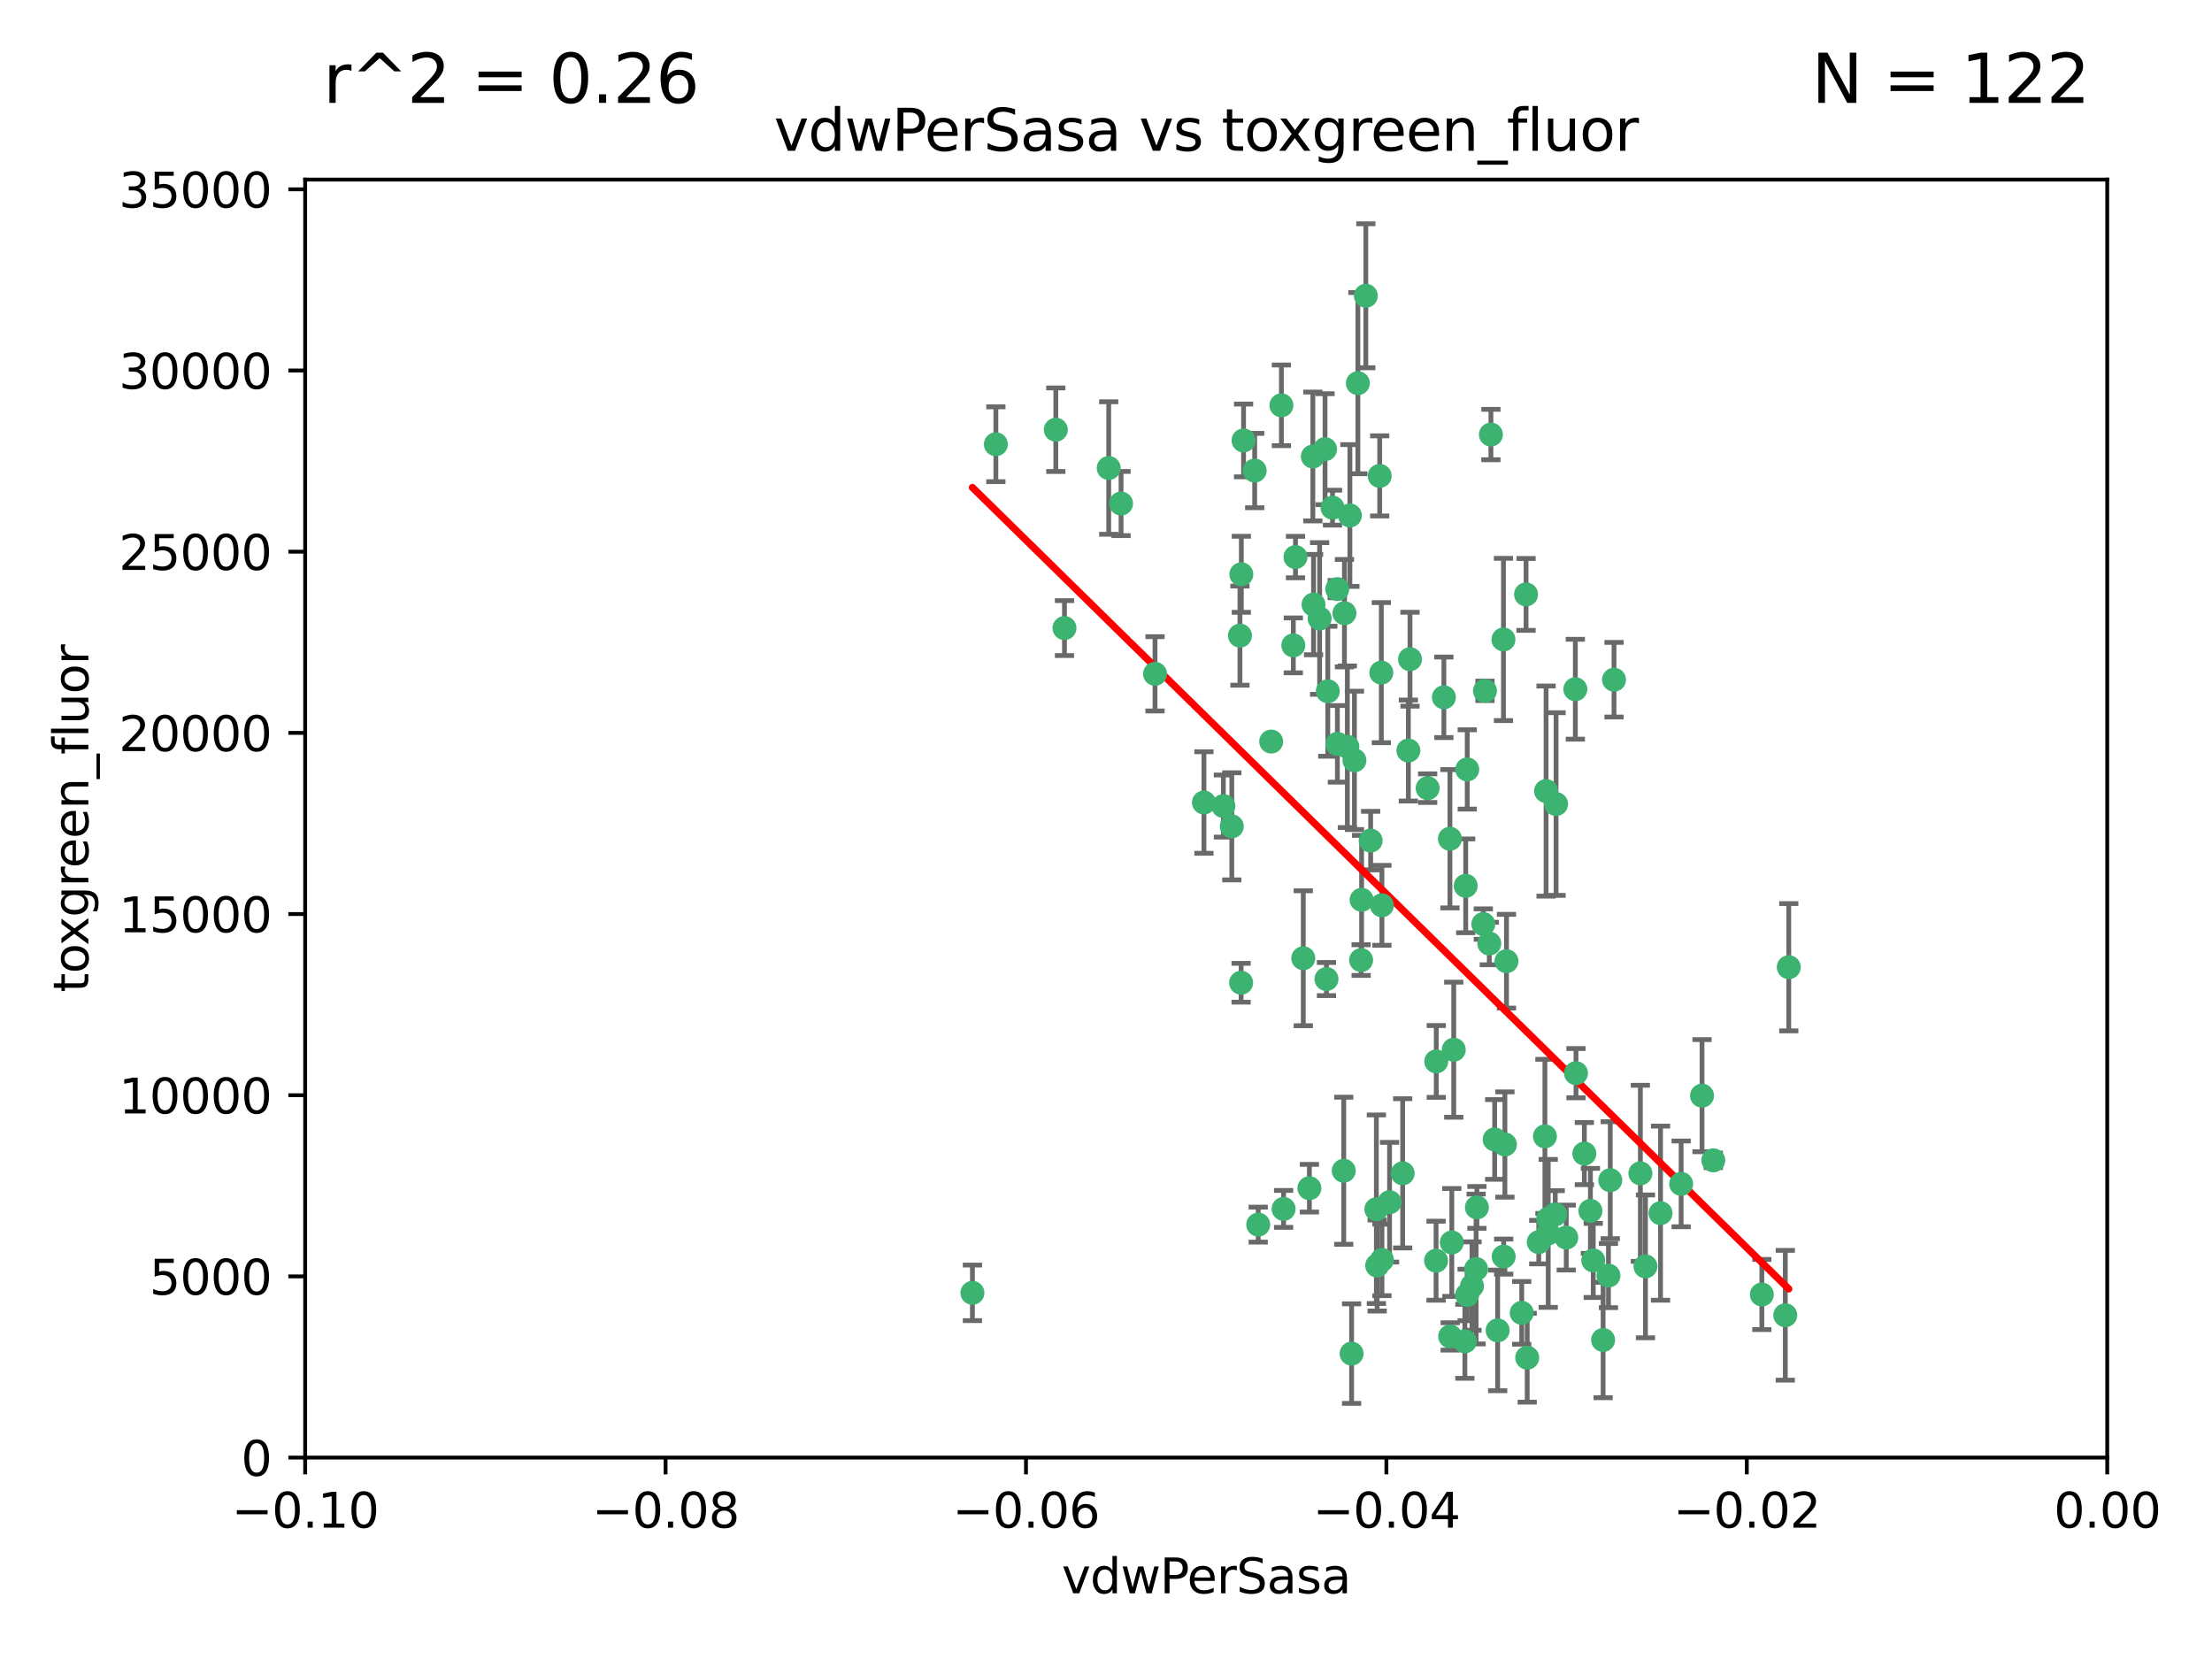 <?xml version="1.0" encoding="utf-8" standalone="no"?>
<!DOCTYPE svg PUBLIC "-//W3C//DTD SVG 1.1//EN"
  "http://www.w3.org/Graphics/SVG/1.1/DTD/svg11.dtd">
<svg xmlns:xlink="http://www.w3.org/1999/xlink" width="460.8pt" height="345.6pt" viewBox="0 0 460.8 345.6" xmlns="http://www.w3.org/2000/svg" version="1.1">
 <defs>
  <style type="text/css">*{stroke-linejoin: round; stroke-linecap: butt}</style>
 </defs>
 <g id="figure_1">
  <g id="patch_1">
   <path d="M 0 345.6 
L 460.8 345.6 
L 460.8 0 
L 0 0 
z
" style="fill: #ffffff"/>
  </g>
  <g id="axes_1">
   <g id="patch_2">
    <path d="M 63.571 303.64 
L 438.975 303.64 
L 438.975 37.411 
L 63.571 37.411 
z
" style="fill: #ffffff"/>
   </g>
   <g id="PathCollection_1">
    <defs>
     <path id="m38f5ce0ea1" d="M 0 1.118 
C 0.297 1.118 0.581 1 0.791 0.791 
C 1 0.581 1.118 0.297 1.118 0 
C 1.118 -0.297 1 -0.581 0.791 -0.791 
C 0.581 -1 0.297 -1.118 0 -1.118 
C -0.297 -1.118 -0.581 -1 -0.791 -0.791 
C -1 -0.581 -1.118 -0.297 -1.118 0 
C -1.118 0.297 -1 0.581 -0.791 0.791 
C -0.581 1 -0.297 1.118 0 1.118 
z
" style="stroke: #3cb371"/>
    </defs>
    <g clip-path="url(#p6aaf1825a9)">
     <use xlink:href="#m38f5ce0ea1" x="261.374" y="98.026" style="fill: #3cb371; stroke: #3cb371"/>
     <use xlink:href="#m38f5ce0ea1" x="273.49" y="95.094" style="fill: #3cb371; stroke: #3cb371"/>
     <use xlink:href="#m38f5ce0ea1" x="219.944" y="89.516" style="fill: #3cb371; stroke: #3cb371"/>
     <use xlink:href="#m38f5ce0ea1" x="269.875" y="116.045" style="fill: #3cb371; stroke: #3cb371"/>
     <use xlink:href="#m38f5ce0ea1" x="274.902" y="128.839" style="fill: #3cb371; stroke: #3cb371"/>
     <use xlink:href="#m38f5ce0ea1" x="293.731" y="137.321" style="fill: #3cb371; stroke: #3cb371"/>
     <use xlink:href="#m38f5ce0ea1" x="282.152" y="158.394" style="fill: #3cb371; stroke: #3cb371"/>
     <use xlink:href="#m38f5ce0ea1" x="259.057" y="91.754" style="fill: #3cb371; stroke: #3cb371"/>
     <use xlink:href="#m38f5ce0ea1" x="273.633" y="125.947" style="fill: #3cb371; stroke: #3cb371"/>
     <use xlink:href="#m38f5ce0ea1" x="264.81" y="154.483" style="fill: #3cb371; stroke: #3cb371"/>
     <use xlink:href="#m38f5ce0ea1" x="281.206" y="107.386" style="fill: #3cb371; stroke: #3cb371"/>
     <use xlink:href="#m38f5ce0ea1" x="258.59" y="119.635" style="fill: #3cb371; stroke: #3cb371"/>
     <use xlink:href="#m38f5ce0ea1" x="282.869" y="79.819" style="fill: #3cb371; stroke: #3cb371"/>
     <use xlink:href="#m38f5ce0ea1" x="278.572" y="122.72" style="fill: #3cb371; stroke: #3cb371"/>
     <use xlink:href="#m38f5ce0ea1" x="276.328" y="203.953" style="fill: #3cb371; stroke: #3cb371"/>
     <use xlink:href="#m38f5ce0ea1" x="269.423" y="134.443" style="fill: #3cb371; stroke: #3cb371"/>
     <use xlink:href="#m38f5ce0ea1" x="278.602" y="154.954" style="fill: #3cb371; stroke: #3cb371"/>
     <use xlink:href="#m38f5ce0ea1" x="233.536" y="104.896" style="fill: #3cb371; stroke: #3cb371"/>
     <use xlink:href="#m38f5ce0ea1" x="293.388" y="156.348" style="fill: #3cb371; stroke: #3cb371"/>
     <use xlink:href="#m38f5ce0ea1" x="277.586" y="105.756" style="fill: #3cb371; stroke: #3cb371"/>
     <use xlink:href="#m38f5ce0ea1" x="230.966" y="97.498" style="fill: #3cb371; stroke: #3cb371"/>
     <use xlink:href="#m38f5ce0ea1" x="207.456" y="92.545" style="fill: #3cb371; stroke: #3cb371"/>
     <use xlink:href="#m38f5ce0ea1" x="309.343" y="143.916" style="fill: #3cb371; stroke: #3cb371"/>
     <use xlink:href="#m38f5ce0ea1" x="283.547" y="200.005" style="fill: #3cb371; stroke: #3cb371"/>
     <use xlink:href="#m38f5ce0ea1" x="221.75" y="130.84" style="fill: #3cb371; stroke: #3cb371"/>
     <use xlink:href="#m38f5ce0ea1" x="262.111" y="255.109" style="fill: #3cb371; stroke: #3cb371"/>
     <use xlink:href="#m38f5ce0ea1" x="271.497" y="199.62" style="fill: #3cb371; stroke: #3cb371"/>
     <use xlink:href="#m38f5ce0ea1" x="240.614" y="140.37" style="fill: #3cb371; stroke: #3cb371"/>
     <use xlink:href="#m38f5ce0ea1" x="250.802" y="167.179" style="fill: #3cb371; stroke: #3cb371"/>
     <use xlink:href="#m38f5ce0ea1" x="254.852" y="167.916" style="fill: #3cb371; stroke: #3cb371"/>
     <use xlink:href="#m38f5ce0ea1" x="276.03" y="93.572" style="fill: #3cb371; stroke: #3cb371"/>
     <use xlink:href="#m38f5ce0ea1" x="280.072" y="127.738" style="fill: #3cb371; stroke: #3cb371"/>
     <use xlink:href="#m38f5ce0ea1" x="300.789" y="145.262" style="fill: #3cb371; stroke: #3cb371"/>
     <use xlink:href="#m38f5ce0ea1" x="283.648" y="187.448" style="fill: #3cb371; stroke: #3cb371"/>
     <use xlink:href="#m38f5ce0ea1" x="287.754" y="140.122" style="fill: #3cb371; stroke: #3cb371"/>
     <use xlink:href="#m38f5ce0ea1" x="279.927" y="243.887" style="fill: #3cb371; stroke: #3cb371"/>
     <use xlink:href="#m38f5ce0ea1" x="284.527" y="61.614" style="fill: #3cb371; stroke: #3cb371"/>
     <use xlink:href="#m38f5ce0ea1" x="287.876" y="188.597" style="fill: #3cb371; stroke: #3cb371"/>
     <use xlink:href="#m38f5ce0ea1" x="266.94" y="84.44" style="fill: #3cb371; stroke: #3cb371"/>
     <use xlink:href="#m38f5ce0ea1" x="258.305" y="132.411" style="fill: #3cb371; stroke: #3cb371"/>
     <use xlink:href="#m38f5ce0ea1" x="322.524" y="253.893" style="fill: #3cb371; stroke: #3cb371"/>
     <use xlink:href="#m38f5ce0ea1" x="272.771" y="247.522" style="fill: #3cb371; stroke: #3cb371"/>
     <use xlink:href="#m38f5ce0ea1" x="287.416" y="99.14" style="fill: #3cb371; stroke: #3cb371"/>
     <use xlink:href="#m38f5ce0ea1" x="258.546" y="204.723" style="fill: #3cb371; stroke: #3cb371"/>
     <use xlink:href="#m38f5ce0ea1" x="297.408" y="164.19" style="fill: #3cb371; stroke: #3cb371"/>
     <use xlink:href="#m38f5ce0ea1" x="280.68" y="155.561" style="fill: #3cb371; stroke: #3cb371"/>
     <use xlink:href="#m38f5ce0ea1" x="276.606" y="143.999" style="fill: #3cb371; stroke: #3cb371"/>
     <use xlink:href="#m38f5ce0ea1" x="289.472" y="250.441" style="fill: #3cb371; stroke: #3cb371"/>
     <use xlink:href="#m38f5ce0ea1" x="256.606" y="172.143" style="fill: #3cb371; stroke: #3cb371"/>
     <use xlink:href="#m38f5ce0ea1" x="313.198" y="133.213" style="fill: #3cb371; stroke: #3cb371"/>
     <use xlink:href="#m38f5ce0ea1" x="310.584" y="90.523" style="fill: #3cb371; stroke: #3cb371"/>
     <use xlink:href="#m38f5ce0ea1" x="281.561" y="281.982" style="fill: #3cb371; stroke: #3cb371"/>
     <use xlink:href="#m38f5ce0ea1" x="286.888" y="263.634" style="fill: #3cb371; stroke: #3cb371"/>
     <use xlink:href="#m38f5ce0ea1" x="305.654" y="160.289" style="fill: #3cb371; stroke: #3cb371"/>
     <use xlink:href="#m38f5ce0ea1" x="302.099" y="278.401" style="fill: #3cb371; stroke: #3cb371"/>
     <use xlink:href="#m38f5ce0ea1" x="202.573" y="269.321" style="fill: #3cb371; stroke: #3cb371"/>
     <use xlink:href="#m38f5ce0ea1" x="310.249" y="196.552" style="fill: #3cb371; stroke: #3cb371"/>
     <use xlink:href="#m38f5ce0ea1" x="286.723" y="251.902" style="fill: #3cb371; stroke: #3cb371"/>
     <use xlink:href="#m38f5ce0ea1" x="299.198" y="221.118" style="fill: #3cb371; stroke: #3cb371"/>
     <use xlink:href="#m38f5ce0ea1" x="302.048" y="174.728" style="fill: #3cb371; stroke: #3cb371"/>
     <use xlink:href="#m38f5ce0ea1" x="311.365" y="237.366" style="fill: #3cb371; stroke: #3cb371"/>
     <use xlink:href="#m38f5ce0ea1" x="292.202" y="244.424" style="fill: #3cb371; stroke: #3cb371"/>
     <use xlink:href="#m38f5ce0ea1" x="307.497" y="264.357" style="fill: #3cb371; stroke: #3cb371"/>
     <use xlink:href="#m38f5ce0ea1" x="336.23" y="141.593" style="fill: #3cb371; stroke: #3cb371"/>
     <use xlink:href="#m38f5ce0ea1" x="285.529" y="175.112" style="fill: #3cb371; stroke: #3cb371"/>
     <use xlink:href="#m38f5ce0ea1" x="305.633" y="269.764" style="fill: #3cb371; stroke: #3cb371"/>
     <use xlink:href="#m38f5ce0ea1" x="308.999" y="192.502" style="fill: #3cb371; stroke: #3cb371"/>
     <use xlink:href="#m38f5ce0ea1" x="307.667" y="251.524" style="fill: #3cb371; stroke: #3cb371"/>
     <use xlink:href="#m38f5ce0ea1" x="321.836" y="236.725" style="fill: #3cb371; stroke: #3cb371"/>
     <use xlink:href="#m38f5ce0ea1" x="322.525" y="256.937" style="fill: #3cb371; stroke: #3cb371"/>
     <use xlink:href="#m38f5ce0ea1" x="302.839" y="218.674" style="fill: #3cb371; stroke: #3cb371"/>
     <use xlink:href="#m38f5ce0ea1" x="322.074" y="164.794" style="fill: #3cb371; stroke: #3cb371"/>
     <use xlink:href="#m38f5ce0ea1" x="313.244" y="261.772" style="fill: #3cb371; stroke: #3cb371"/>
     <use xlink:href="#m38f5ce0ea1" x="299.16" y="262.628" style="fill: #3cb371; stroke: #3cb371"/>
     <use xlink:href="#m38f5ce0ea1" x="331.902" y="262.571" style="fill: #3cb371; stroke: #3cb371"/>
     <use xlink:href="#m38f5ce0ea1" x="287.886" y="262.474" style="fill: #3cb371; stroke: #3cb371"/>
     <use xlink:href="#m38f5ce0ea1" x="328.173" y="143.576" style="fill: #3cb371; stroke: #3cb371"/>
     <use xlink:href="#m38f5ce0ea1" x="326.28" y="257.808" style="fill: #3cb371; stroke: #3cb371"/>
     <use xlink:href="#m38f5ce0ea1" x="313.826" y="200.236" style="fill: #3cb371; stroke: #3cb371"/>
     <use xlink:href="#m38f5ce0ea1" x="335.446" y="245.856" style="fill: #3cb371; stroke: #3cb371"/>
     <use xlink:href="#m38f5ce0ea1" x="313.499" y="238.42" style="fill: #3cb371; stroke: #3cb371"/>
     <use xlink:href="#m38f5ce0ea1" x="331.314" y="252.246" style="fill: #3cb371; stroke: #3cb371"/>
     <use xlink:href="#m38f5ce0ea1" x="302.438" y="258.827" style="fill: #3cb371; stroke: #3cb371"/>
     <use xlink:href="#m38f5ce0ea1" x="267.397" y="251.838" style="fill: #3cb371; stroke: #3cb371"/>
     <use xlink:href="#m38f5ce0ea1" x="305.159" y="279.423" style="fill: #3cb371; stroke: #3cb371"/>
     <use xlink:href="#m38f5ce0ea1" x="324.157" y="167.495" style="fill: #3cb371; stroke: #3cb371"/>
     <use xlink:href="#m38f5ce0ea1" x="345.919" y="252.723" style="fill: #3cb371; stroke: #3cb371"/>
     <use xlink:href="#m38f5ce0ea1" x="328.308" y="223.562" style="fill: #3cb371; stroke: #3cb371"/>
     <use xlink:href="#m38f5ce0ea1" x="341.718" y="244.428" style="fill: #3cb371; stroke: #3cb371"/>
     <use xlink:href="#m38f5ce0ea1" x="318.143" y="282.837" style="fill: #3cb371; stroke: #3cb371"/>
     <use xlink:href="#m38f5ce0ea1" x="371.909" y="273.991" style="fill: #3cb371; stroke: #3cb371"/>
     <use xlink:href="#m38f5ce0ea1" x="317.903" y="123.828" style="fill: #3cb371; stroke: #3cb371"/>
     <use xlink:href="#m38f5ce0ea1" x="330.048" y="240.314" style="fill: #3cb371; stroke: #3cb371"/>
     <use xlink:href="#m38f5ce0ea1" x="356.911" y="241.718" style="fill: #3cb371; stroke: #3cb371"/>
     <use xlink:href="#m38f5ce0ea1" x="333.956" y="279.141" style="fill: #3cb371; stroke: #3cb371"/>
     <use xlink:href="#m38f5ce0ea1" x="323.985" y="252.978" style="fill: #3cb371; stroke: #3cb371"/>
     <use xlink:href="#m38f5ce0ea1" x="367.024" y="269.669" style="fill: #3cb371; stroke: #3cb371"/>
     <use xlink:href="#m38f5ce0ea1" x="335.07" y="265.728" style="fill: #3cb371; stroke: #3cb371"/>
     <use xlink:href="#m38f5ce0ea1" x="317.005" y="273.493" style="fill: #3cb371; stroke: #3cb371"/>
     <use xlink:href="#m38f5ce0ea1" x="311.989" y="277.145" style="fill: #3cb371; stroke: #3cb371"/>
     <use xlink:href="#m38f5ce0ea1" x="372.634" y="201.488" style="fill: #3cb371; stroke: #3cb371"/>
     <use xlink:href="#m38f5ce0ea1" x="342.78" y="263.81" style="fill: #3cb371; stroke: #3cb371"/>
     <use xlink:href="#m38f5ce0ea1" x="305.333" y="184.534" style="fill: #3cb371; stroke: #3cb371"/>
     <use xlink:href="#m38f5ce0ea1" x="320.553" y="258.759" style="fill: #3cb371; stroke: #3cb371"/>
     <use xlink:href="#m38f5ce0ea1" x="350.214" y="246.624" style="fill: #3cb371; stroke: #3cb371"/>
     <use xlink:href="#m38f5ce0ea1" x="306.642" y="267.91" style="fill: #3cb371; stroke: #3cb371"/>
     <use xlink:href="#m38f5ce0ea1" x="354.563" y="228.248" style="fill: #3cb371; stroke: #3cb371"/>
    </g>
   </g>
   <g id="matplotlib.axis_1">
    <g id="xtick_1">
     <g id="line2d_1">
      <defs>
       <path id="m7aa4546152" d="M 0 0 
L 0 3.5 
" style="stroke: #000000; stroke-width: 0.8"/>
      </defs>
      <g>
       <use xlink:href="#m7aa4546152" x="63.571" y="303.64" style="stroke: #000000; stroke-width: 0.8"/>
      </g>
     </g>
     <g id="text_1">
      <!-- −0.10 -->
      <g transform="translate(48.249 318.238)scale(0.1 -0.1)">
       <defs>
        <path id="DejaVuSans-2212" d="M 678 2272 
L 4684 2272 
L 4684 1741 
L 678 1741 
L 678 2272 
z
" transform="scale(0.016)"/>
        <path id="DejaVuSans-30" d="M 2034 4250 
Q 1547 4250 1301 3770 
Q 1056 3291 1056 2328 
Q 1056 1369 1301 889 
Q 1547 409 2034 409 
Q 2525 409 2770 889 
Q 3016 1369 3016 2328 
Q 3016 3291 2770 3770 
Q 2525 4250 2034 4250 
z
M 2034 4750 
Q 2819 4750 3233 4129 
Q 3647 3509 3647 2328 
Q 3647 1150 3233 529 
Q 2819 -91 2034 -91 
Q 1250 -91 836 529 
Q 422 1150 422 2328 
Q 422 3509 836 4129 
Q 1250 4750 2034 4750 
z
" transform="scale(0.016)"/>
        <path id="DejaVuSans-2e" d="M 684 794 
L 1344 794 
L 1344 0 
L 684 0 
L 684 794 
z
" transform="scale(0.016)"/>
        <path id="DejaVuSans-31" d="M 794 531 
L 1825 531 
L 1825 4091 
L 703 3866 
L 703 4441 
L 1819 4666 
L 2450 4666 
L 2450 531 
L 3481 531 
L 3481 0 
L 794 0 
L 794 531 
z
" transform="scale(0.016)"/>
       </defs>
       <use xlink:href="#DejaVuSans-2212"/>
       <use xlink:href="#DejaVuSans-30" x="83.789"/>
       <use xlink:href="#DejaVuSans-2e" x="147.412"/>
       <use xlink:href="#DejaVuSans-31" x="179.199"/>
       <use xlink:href="#DejaVuSans-30" x="242.822"/>
      </g>
     </g>
    </g>
    <g id="xtick_2">
     <g id="line2d_2">
      <g>
       <use xlink:href="#m7aa4546152" x="138.652" y="303.64" style="stroke: #000000; stroke-width: 0.8"/>
      </g>
     </g>
     <g id="text_2">
      <!-- −0.08 -->
      <g transform="translate(123.329 318.238)scale(0.1 -0.1)">
       <defs>
        <path id="DejaVuSans-38" d="M 2034 2216 
Q 1584 2216 1326 1975 
Q 1069 1734 1069 1313 
Q 1069 891 1326 650 
Q 1584 409 2034 409 
Q 2484 409 2743 651 
Q 3003 894 3003 1313 
Q 3003 1734 2745 1975 
Q 2488 2216 2034 2216 
z
M 1403 2484 
Q 997 2584 770 2862 
Q 544 3141 544 3541 
Q 544 4100 942 4425 
Q 1341 4750 2034 4750 
Q 2731 4750 3128 4425 
Q 3525 4100 3525 3541 
Q 3525 3141 3298 2862 
Q 3072 2584 2669 2484 
Q 3125 2378 3379 2068 
Q 3634 1759 3634 1313 
Q 3634 634 3220 271 
Q 2806 -91 2034 -91 
Q 1263 -91 848 271 
Q 434 634 434 1313 
Q 434 1759 690 2068 
Q 947 2378 1403 2484 
z
M 1172 3481 
Q 1172 3119 1398 2916 
Q 1625 2713 2034 2713 
Q 2441 2713 2670 2916 
Q 2900 3119 2900 3481 
Q 2900 3844 2670 4047 
Q 2441 4250 2034 4250 
Q 1625 4250 1398 4047 
Q 1172 3844 1172 3481 
z
" transform="scale(0.016)"/>
       </defs>
       <use xlink:href="#DejaVuSans-2212"/>
       <use xlink:href="#DejaVuSans-30" x="83.789"/>
       <use xlink:href="#DejaVuSans-2e" x="147.412"/>
       <use xlink:href="#DejaVuSans-30" x="179.199"/>
       <use xlink:href="#DejaVuSans-38" x="242.822"/>
      </g>
     </g>
    </g>
    <g id="xtick_3">
     <g id="line2d_3">
      <g>
       <use xlink:href="#m7aa4546152" x="213.733" y="303.64" style="stroke: #000000; stroke-width: 0.8"/>
      </g>
     </g>
     <g id="text_3">
      <!-- −0.06 -->
      <g transform="translate(198.41 318.238)scale(0.1 -0.1)">
       <defs>
        <path id="DejaVuSans-36" d="M 2113 2584 
Q 1688 2584 1439 2293 
Q 1191 2003 1191 1497 
Q 1191 994 1439 701 
Q 1688 409 2113 409 
Q 2538 409 2786 701 
Q 3034 994 3034 1497 
Q 3034 2003 2786 2293 
Q 2538 2584 2113 2584 
z
M 3366 4563 
L 3366 3988 
Q 3128 4100 2886 4159 
Q 2644 4219 2406 4219 
Q 1781 4219 1451 3797 
Q 1122 3375 1075 2522 
Q 1259 2794 1537 2939 
Q 1816 3084 2150 3084 
Q 2853 3084 3261 2657 
Q 3669 2231 3669 1497 
Q 3669 778 3244 343 
Q 2819 -91 2113 -91 
Q 1303 -91 875 529 
Q 447 1150 447 2328 
Q 447 3434 972 4092 
Q 1497 4750 2381 4750 
Q 2619 4750 2861 4703 
Q 3103 4656 3366 4563 
z
" transform="scale(0.016)"/>
       </defs>
       <use xlink:href="#DejaVuSans-2212"/>
       <use xlink:href="#DejaVuSans-30" x="83.789"/>
       <use xlink:href="#DejaVuSans-2e" x="147.412"/>
       <use xlink:href="#DejaVuSans-30" x="179.199"/>
       <use xlink:href="#DejaVuSans-36" x="242.822"/>
      </g>
     </g>
    </g>
    <g id="xtick_4">
     <g id="line2d_4">
      <g>
       <use xlink:href="#m7aa4546152" x="288.813" y="303.64" style="stroke: #000000; stroke-width: 0.8"/>
      </g>
     </g>
     <g id="text_4">
      <!-- −0.04 -->
      <g transform="translate(273.491 318.238)scale(0.1 -0.1)">
       <defs>
        <path id="DejaVuSans-34" d="M 2419 4116 
L 825 1625 
L 2419 1625 
L 2419 4116 
z
M 2253 4666 
L 3047 4666 
L 3047 1625 
L 3713 1625 
L 3713 1100 
L 3047 1100 
L 3047 0 
L 2419 0 
L 2419 1100 
L 313 1100 
L 313 1709 
L 2253 4666 
z
" transform="scale(0.016)"/>
       </defs>
       <use xlink:href="#DejaVuSans-2212"/>
       <use xlink:href="#DejaVuSans-30" x="83.789"/>
       <use xlink:href="#DejaVuSans-2e" x="147.412"/>
       <use xlink:href="#DejaVuSans-30" x="179.199"/>
       <use xlink:href="#DejaVuSans-34" x="242.822"/>
      </g>
     </g>
    </g>
    <g id="xtick_5">
     <g id="line2d_5">
      <g>
       <use xlink:href="#m7aa4546152" x="363.894" y="303.64" style="stroke: #000000; stroke-width: 0.8"/>
      </g>
     </g>
     <g id="text_5">
      <!-- −0.02 -->
      <g transform="translate(348.572 318.238)scale(0.1 -0.1)">
       <defs>
        <path id="DejaVuSans-32" d="M 1228 531 
L 3431 531 
L 3431 0 
L 469 0 
L 469 531 
Q 828 903 1448 1529 
Q 2069 2156 2228 2338 
Q 2531 2678 2651 2914 
Q 2772 3150 2772 3378 
Q 2772 3750 2511 3984 
Q 2250 4219 1831 4219 
Q 1534 4219 1204 4116 
Q 875 4013 500 3803 
L 500 4441 
Q 881 4594 1212 4672 
Q 1544 4750 1819 4750 
Q 2544 4750 2975 4387 
Q 3406 4025 3406 3419 
Q 3406 3131 3298 2873 
Q 3191 2616 2906 2266 
Q 2828 2175 2409 1742 
Q 1991 1309 1228 531 
z
" transform="scale(0.016)"/>
       </defs>
       <use xlink:href="#DejaVuSans-2212"/>
       <use xlink:href="#DejaVuSans-30" x="83.789"/>
       <use xlink:href="#DejaVuSans-2e" x="147.412"/>
       <use xlink:href="#DejaVuSans-30" x="179.199"/>
       <use xlink:href="#DejaVuSans-32" x="242.822"/>
      </g>
     </g>
    </g>
    <g id="xtick_6">
     <g id="line2d_6">
      <g>
       <use xlink:href="#m7aa4546152" x="438.975" y="303.64" style="stroke: #000000; stroke-width: 0.8"/>
      </g>
     </g>
     <g id="text_6">
      <!-- 0.00 -->
      <g transform="translate(427.842 318.238)scale(0.1 -0.1)">
       <use xlink:href="#DejaVuSans-30"/>
       <use xlink:href="#DejaVuSans-2e" x="63.623"/>
       <use xlink:href="#DejaVuSans-30" x="95.41"/>
       <use xlink:href="#DejaVuSans-30" x="159.033"/>
      </g>
     </g>
    </g>
    <g id="text_7">
     <!-- vdwPerSasa -->
     <g transform="translate(221.178 331.917)scale(0.1 -0.1)">
      <defs>
       <path id="DejaVuSans-76" d="M 191 3500 
L 800 3500 
L 1894 563 
L 2988 3500 
L 3597 3500 
L 2284 0 
L 1503 0 
L 191 3500 
z
" transform="scale(0.016)"/>
       <path id="DejaVuSans-64" d="M 2906 2969 
L 2906 4863 
L 3481 4863 
L 3481 0 
L 2906 0 
L 2906 525 
Q 2725 213 2448 61 
Q 2172 -91 1784 -91 
Q 1150 -91 751 415 
Q 353 922 353 1747 
Q 353 2572 751 3078 
Q 1150 3584 1784 3584 
Q 2172 3584 2448 3432 
Q 2725 3281 2906 2969 
z
M 947 1747 
Q 947 1113 1208 752 
Q 1469 391 1925 391 
Q 2381 391 2643 752 
Q 2906 1113 2906 1747 
Q 2906 2381 2643 2742 
Q 2381 3103 1925 3103 
Q 1469 3103 1208 2742 
Q 947 2381 947 1747 
z
" transform="scale(0.016)"/>
       <path id="DejaVuSans-77" d="M 269 3500 
L 844 3500 
L 1563 769 
L 2278 3500 
L 2956 3500 
L 3675 769 
L 4391 3500 
L 4966 3500 
L 4050 0 
L 3372 0 
L 2619 2869 
L 1863 0 
L 1184 0 
L 269 3500 
z
" transform="scale(0.016)"/>
       <path id="DejaVuSans-50" d="M 1259 4147 
L 1259 2394 
L 2053 2394 
Q 2494 2394 2734 2622 
Q 2975 2850 2975 3272 
Q 2975 3691 2734 3919 
Q 2494 4147 2053 4147 
L 1259 4147 
z
M 628 4666 
L 2053 4666 
Q 2838 4666 3239 4311 
Q 3641 3956 3641 3272 
Q 3641 2581 3239 2228 
Q 2838 1875 2053 1875 
L 1259 1875 
L 1259 0 
L 628 0 
L 628 4666 
z
" transform="scale(0.016)"/>
       <path id="DejaVuSans-65" d="M 3597 1894 
L 3597 1613 
L 953 1613 
Q 991 1019 1311 708 
Q 1631 397 2203 397 
Q 2534 397 2845 478 
Q 3156 559 3463 722 
L 3463 178 
Q 3153 47 2828 -22 
Q 2503 -91 2169 -91 
Q 1331 -91 842 396 
Q 353 884 353 1716 
Q 353 2575 817 3079 
Q 1281 3584 2069 3584 
Q 2775 3584 3186 3129 
Q 3597 2675 3597 1894 
z
M 3022 2063 
Q 3016 2534 2758 2815 
Q 2500 3097 2075 3097 
Q 1594 3097 1305 2825 
Q 1016 2553 972 2059 
L 3022 2063 
z
" transform="scale(0.016)"/>
       <path id="DejaVuSans-72" d="M 2631 2963 
Q 2534 3019 2420 3045 
Q 2306 3072 2169 3072 
Q 1681 3072 1420 2755 
Q 1159 2438 1159 1844 
L 1159 0 
L 581 0 
L 581 3500 
L 1159 3500 
L 1159 2956 
Q 1341 3275 1631 3429 
Q 1922 3584 2338 3584 
Q 2397 3584 2469 3576 
Q 2541 3569 2628 3553 
L 2631 2963 
z
" transform="scale(0.016)"/>
       <path id="DejaVuSans-53" d="M 3425 4513 
L 3425 3897 
Q 3066 4069 2747 4153 
Q 2428 4238 2131 4238 
Q 1616 4238 1336 4038 
Q 1056 3838 1056 3469 
Q 1056 3159 1242 3001 
Q 1428 2844 1947 2747 
L 2328 2669 
Q 3034 2534 3370 2195 
Q 3706 1856 3706 1288 
Q 3706 609 3251 259 
Q 2797 -91 1919 -91 
Q 1588 -91 1214 -16 
Q 841 59 441 206 
L 441 856 
Q 825 641 1194 531 
Q 1563 422 1919 422 
Q 2459 422 2753 634 
Q 3047 847 3047 1241 
Q 3047 1584 2836 1778 
Q 2625 1972 2144 2069 
L 1759 2144 
Q 1053 2284 737 2584 
Q 422 2884 422 3419 
Q 422 4038 858 4394 
Q 1294 4750 2059 4750 
Q 2388 4750 2728 4690 
Q 3069 4631 3425 4513 
z
" transform="scale(0.016)"/>
       <path id="DejaVuSans-61" d="M 2194 1759 
Q 1497 1759 1228 1600 
Q 959 1441 959 1056 
Q 959 750 1161 570 
Q 1363 391 1709 391 
Q 2188 391 2477 730 
Q 2766 1069 2766 1631 
L 2766 1759 
L 2194 1759 
z
M 3341 1997 
L 3341 0 
L 2766 0 
L 2766 531 
Q 2569 213 2275 61 
Q 1981 -91 1556 -91 
Q 1019 -91 701 211 
Q 384 513 384 1019 
Q 384 1609 779 1909 
Q 1175 2209 1959 2209 
L 2766 2209 
L 2766 2266 
Q 2766 2663 2505 2880 
Q 2244 3097 1772 3097 
Q 1472 3097 1187 3025 
Q 903 2953 641 2809 
L 641 3341 
Q 956 3463 1253 3523 
Q 1550 3584 1831 3584 
Q 2591 3584 2966 3190 
Q 3341 2797 3341 1997 
z
" transform="scale(0.016)"/>
       <path id="DejaVuSans-73" d="M 2834 3397 
L 2834 2853 
Q 2591 2978 2328 3040 
Q 2066 3103 1784 3103 
Q 1356 3103 1142 2972 
Q 928 2841 928 2578 
Q 928 2378 1081 2264 
Q 1234 2150 1697 2047 
L 1894 2003 
Q 2506 1872 2764 1633 
Q 3022 1394 3022 966 
Q 3022 478 2636 193 
Q 2250 -91 1575 -91 
Q 1294 -91 989 -36 
Q 684 19 347 128 
L 347 722 
Q 666 556 975 473 
Q 1284 391 1588 391 
Q 1994 391 2212 530 
Q 2431 669 2431 922 
Q 2431 1156 2273 1281 
Q 2116 1406 1581 1522 
L 1381 1569 
Q 847 1681 609 1914 
Q 372 2147 372 2553 
Q 372 3047 722 3315 
Q 1072 3584 1716 3584 
Q 2034 3584 2315 3537 
Q 2597 3491 2834 3397 
z
" transform="scale(0.016)"/>
      </defs>
      <use xlink:href="#DejaVuSans-76"/>
      <use xlink:href="#DejaVuSans-64" x="59.18"/>
      <use xlink:href="#DejaVuSans-77" x="122.656"/>
      <use xlink:href="#DejaVuSans-50" x="204.443"/>
      <use xlink:href="#DejaVuSans-65" x="261.121"/>
      <use xlink:href="#DejaVuSans-72" x="322.645"/>
      <use xlink:href="#DejaVuSans-53" x="363.758"/>
      <use xlink:href="#DejaVuSans-61" x="427.234"/>
      <use xlink:href="#DejaVuSans-73" x="488.514"/>
      <use xlink:href="#DejaVuSans-61" x="540.613"/>
     </g>
    </g>
   </g>
   <g id="matplotlib.axis_2">
    <g id="ytick_1">
     <g id="line2d_7">
      <defs>
       <path id="m47a3d1c879" d="M 0 0 
L -3.5 0 
" style="stroke: #000000; stroke-width: 0.8"/>
      </defs>
      <g>
       <use xlink:href="#m47a3d1c879" x="63.571" y="303.64" style="stroke: #000000; stroke-width: 0.8"/>
      </g>
     </g>
     <g id="text_8">
      <!-- 0 -->
      <g transform="translate(50.209 307.439)scale(0.1 -0.1)">
       <use xlink:href="#DejaVuSans-30"/>
      </g>
     </g>
    </g>
    <g id="ytick_2">
     <g id="line2d_8">
      <g>
       <use xlink:href="#m47a3d1c879" x="63.571" y="265.897" style="stroke: #000000; stroke-width: 0.8"/>
      </g>
     </g>
     <g id="text_9">
      <!-- 5000 -->
      <g transform="translate(31.121 269.696)scale(0.1 -0.1)">
       <defs>
        <path id="DejaVuSans-35" d="M 691 4666 
L 3169 4666 
L 3169 4134 
L 1269 4134 
L 1269 2991 
Q 1406 3038 1543 3061 
Q 1681 3084 1819 3084 
Q 2600 3084 3056 2656 
Q 3513 2228 3513 1497 
Q 3513 744 3044 326 
Q 2575 -91 1722 -91 
Q 1428 -91 1123 -41 
Q 819 9 494 109 
L 494 744 
Q 775 591 1075 516 
Q 1375 441 1709 441 
Q 2250 441 2565 725 
Q 2881 1009 2881 1497 
Q 2881 1984 2565 2268 
Q 2250 2553 1709 2553 
Q 1456 2553 1204 2497 
Q 953 2441 691 2322 
L 691 4666 
z
" transform="scale(0.016)"/>
       </defs>
       <use xlink:href="#DejaVuSans-35"/>
       <use xlink:href="#DejaVuSans-30" x="63.623"/>
       <use xlink:href="#DejaVuSans-30" x="127.246"/>
       <use xlink:href="#DejaVuSans-30" x="190.869"/>
      </g>
     </g>
    </g>
    <g id="ytick_3">
     <g id="line2d_9">
      <g>
       <use xlink:href="#m47a3d1c879" x="63.571" y="228.154" style="stroke: #000000; stroke-width: 0.8"/>
      </g>
     </g>
     <g id="text_10">
      <!-- 10000 -->
      <g transform="translate(24.759 231.953)scale(0.1 -0.1)">
       <use xlink:href="#DejaVuSans-31"/>
       <use xlink:href="#DejaVuSans-30" x="63.623"/>
       <use xlink:href="#DejaVuSans-30" x="127.246"/>
       <use xlink:href="#DejaVuSans-30" x="190.869"/>
       <use xlink:href="#DejaVuSans-30" x="254.492"/>
      </g>
     </g>
    </g>
    <g id="ytick_4">
     <g id="line2d_10">
      <g>
       <use xlink:href="#m47a3d1c879" x="63.571" y="190.411" style="stroke: #000000; stroke-width: 0.8"/>
      </g>
     </g>
     <g id="text_11">
      <!-- 15000 -->
      <g transform="translate(24.759 194.21)scale(0.1 -0.1)">
       <use xlink:href="#DejaVuSans-31"/>
       <use xlink:href="#DejaVuSans-35" x="63.623"/>
       <use xlink:href="#DejaVuSans-30" x="127.246"/>
       <use xlink:href="#DejaVuSans-30" x="190.869"/>
       <use xlink:href="#DejaVuSans-30" x="254.492"/>
      </g>
     </g>
    </g>
    <g id="ytick_5">
     <g id="line2d_11">
      <g>
       <use xlink:href="#m47a3d1c879" x="63.571" y="152.668" style="stroke: #000000; stroke-width: 0.8"/>
      </g>
     </g>
     <g id="text_12">
      <!-- 20000 -->
      <g transform="translate(24.759 156.467)scale(0.1 -0.1)">
       <use xlink:href="#DejaVuSans-32"/>
       <use xlink:href="#DejaVuSans-30" x="63.623"/>
       <use xlink:href="#DejaVuSans-30" x="127.246"/>
       <use xlink:href="#DejaVuSans-30" x="190.869"/>
       <use xlink:href="#DejaVuSans-30" x="254.492"/>
      </g>
     </g>
    </g>
    <g id="ytick_6">
     <g id="line2d_12">
      <g>
       <use xlink:href="#m47a3d1c879" x="63.571" y="114.925" style="stroke: #000000; stroke-width: 0.8"/>
      </g>
     </g>
     <g id="text_13">
      <!-- 25000 -->
      <g transform="translate(24.759 118.724)scale(0.1 -0.1)">
       <use xlink:href="#DejaVuSans-32"/>
       <use xlink:href="#DejaVuSans-35" x="63.623"/>
       <use xlink:href="#DejaVuSans-30" x="127.246"/>
       <use xlink:href="#DejaVuSans-30" x="190.869"/>
       <use xlink:href="#DejaVuSans-30" x="254.492"/>
      </g>
     </g>
    </g>
    <g id="ytick_7">
     <g id="line2d_13">
      <g>
       <use xlink:href="#m47a3d1c879" x="63.571" y="77.181" style="stroke: #000000; stroke-width: 0.8"/>
      </g>
     </g>
     <g id="text_14">
      <!-- 30000 -->
      <g transform="translate(24.759 80.981)scale(0.1 -0.1)">
       <defs>
        <path id="DejaVuSans-33" d="M 2597 2516 
Q 3050 2419 3304 2112 
Q 3559 1806 3559 1356 
Q 3559 666 3084 287 
Q 2609 -91 1734 -91 
Q 1441 -91 1130 -33 
Q 819 25 488 141 
L 488 750 
Q 750 597 1062 519 
Q 1375 441 1716 441 
Q 2309 441 2620 675 
Q 2931 909 2931 1356 
Q 2931 1769 2642 2001 
Q 2353 2234 1838 2234 
L 1294 2234 
L 1294 2753 
L 1863 2753 
Q 2328 2753 2575 2939 
Q 2822 3125 2822 3475 
Q 2822 3834 2567 4026 
Q 2313 4219 1838 4219 
Q 1578 4219 1281 4162 
Q 984 4106 628 3988 
L 628 4550 
Q 988 4650 1302 4700 
Q 1616 4750 1894 4750 
Q 2613 4750 3031 4423 
Q 3450 4097 3450 3541 
Q 3450 3153 3228 2886 
Q 3006 2619 2597 2516 
z
" transform="scale(0.016)"/>
       </defs>
       <use xlink:href="#DejaVuSans-33"/>
       <use xlink:href="#DejaVuSans-30" x="63.623"/>
       <use xlink:href="#DejaVuSans-30" x="127.246"/>
       <use xlink:href="#DejaVuSans-30" x="190.869"/>
       <use xlink:href="#DejaVuSans-30" x="254.492"/>
      </g>
     </g>
    </g>
    <g id="ytick_8">
     <g id="line2d_14">
      <g>
       <use xlink:href="#m47a3d1c879" x="63.571" y="39.438" style="stroke: #000000; stroke-width: 0.8"/>
      </g>
     </g>
     <g id="text_15">
      <!-- 35000 -->
      <g transform="translate(24.759 43.238)scale(0.1 -0.1)">
       <use xlink:href="#DejaVuSans-33"/>
       <use xlink:href="#DejaVuSans-35" x="63.623"/>
       <use xlink:href="#DejaVuSans-30" x="127.246"/>
       <use xlink:href="#DejaVuSans-30" x="190.869"/>
       <use xlink:href="#DejaVuSans-30" x="254.492"/>
      </g>
     </g>
    </g>
    <g id="text_16">
     <!-- toxgreen_fluor -->
     <g transform="translate(18.401 206.72)rotate(-90)scale(0.1 -0.1)">
      <defs>
       <path id="DejaVuSans-74" d="M 1172 4494 
L 1172 3500 
L 2356 3500 
L 2356 3053 
L 1172 3053 
L 1172 1153 
Q 1172 725 1289 603 
Q 1406 481 1766 481 
L 2356 481 
L 2356 0 
L 1766 0 
Q 1100 0 847 248 
Q 594 497 594 1153 
L 594 3053 
L 172 3053 
L 172 3500 
L 594 3500 
L 594 4494 
L 1172 4494 
z
" transform="scale(0.016)"/>
       <path id="DejaVuSans-6f" d="M 1959 3097 
Q 1497 3097 1228 2736 
Q 959 2375 959 1747 
Q 959 1119 1226 758 
Q 1494 397 1959 397 
Q 2419 397 2687 759 
Q 2956 1122 2956 1747 
Q 2956 2369 2687 2733 
Q 2419 3097 1959 3097 
z
M 1959 3584 
Q 2709 3584 3137 3096 
Q 3566 2609 3566 1747 
Q 3566 888 3137 398 
Q 2709 -91 1959 -91 
Q 1206 -91 779 398 
Q 353 888 353 1747 
Q 353 2609 779 3096 
Q 1206 3584 1959 3584 
z
" transform="scale(0.016)"/>
       <path id="DejaVuSans-78" d="M 3513 3500 
L 2247 1797 
L 3578 0 
L 2900 0 
L 1881 1375 
L 863 0 
L 184 0 
L 1544 1831 
L 300 3500 
L 978 3500 
L 1906 2253 
L 2834 3500 
L 3513 3500 
z
" transform="scale(0.016)"/>
       <path id="DejaVuSans-67" d="M 2906 1791 
Q 2906 2416 2648 2759 
Q 2391 3103 1925 3103 
Q 1463 3103 1205 2759 
Q 947 2416 947 1791 
Q 947 1169 1205 825 
Q 1463 481 1925 481 
Q 2391 481 2648 825 
Q 2906 1169 2906 1791 
z
M 3481 434 
Q 3481 -459 3084 -895 
Q 2688 -1331 1869 -1331 
Q 1566 -1331 1297 -1286 
Q 1028 -1241 775 -1147 
L 775 -588 
Q 1028 -725 1275 -790 
Q 1522 -856 1778 -856 
Q 2344 -856 2625 -561 
Q 2906 -266 2906 331 
L 2906 616 
Q 2728 306 2450 153 
Q 2172 0 1784 0 
Q 1141 0 747 490 
Q 353 981 353 1791 
Q 353 2603 747 3093 
Q 1141 3584 1784 3584 
Q 2172 3584 2450 3431 
Q 2728 3278 2906 2969 
L 2906 3500 
L 3481 3500 
L 3481 434 
z
" transform="scale(0.016)"/>
       <path id="DejaVuSans-6e" d="M 3513 2113 
L 3513 0 
L 2938 0 
L 2938 2094 
Q 2938 2591 2744 2837 
Q 2550 3084 2163 3084 
Q 1697 3084 1428 2787 
Q 1159 2491 1159 1978 
L 1159 0 
L 581 0 
L 581 3500 
L 1159 3500 
L 1159 2956 
Q 1366 3272 1645 3428 
Q 1925 3584 2291 3584 
Q 2894 3584 3203 3211 
Q 3513 2838 3513 2113 
z
" transform="scale(0.016)"/>
       <path id="DejaVuSans-5f" d="M 3263 -1063 
L 3263 -1509 
L -63 -1509 
L -63 -1063 
L 3263 -1063 
z
" transform="scale(0.016)"/>
       <path id="DejaVuSans-66" d="M 2375 4863 
L 2375 4384 
L 1825 4384 
Q 1516 4384 1395 4259 
Q 1275 4134 1275 3809 
L 1275 3500 
L 2222 3500 
L 2222 3053 
L 1275 3053 
L 1275 0 
L 697 0 
L 697 3053 
L 147 3053 
L 147 3500 
L 697 3500 
L 697 3744 
Q 697 4328 969 4595 
Q 1241 4863 1831 4863 
L 2375 4863 
z
" transform="scale(0.016)"/>
       <path id="DejaVuSans-6c" d="M 603 4863 
L 1178 4863 
L 1178 0 
L 603 0 
L 603 4863 
z
" transform="scale(0.016)"/>
       <path id="DejaVuSans-75" d="M 544 1381 
L 544 3500 
L 1119 3500 
L 1119 1403 
Q 1119 906 1312 657 
Q 1506 409 1894 409 
Q 2359 409 2629 706 
Q 2900 1003 2900 1516 
L 2900 3500 
L 3475 3500 
L 3475 0 
L 2900 0 
L 2900 538 
Q 2691 219 2414 64 
Q 2138 -91 1772 -91 
Q 1169 -91 856 284 
Q 544 659 544 1381 
z
M 1991 3584 
L 1991 3584 
z
" transform="scale(0.016)"/>
      </defs>
      <use xlink:href="#DejaVuSans-74"/>
      <use xlink:href="#DejaVuSans-6f" x="39.209"/>
      <use xlink:href="#DejaVuSans-78" x="97.266"/>
      <use xlink:href="#DejaVuSans-67" x="156.445"/>
      <use xlink:href="#DejaVuSans-72" x="219.922"/>
      <use xlink:href="#DejaVuSans-65" x="258.785"/>
      <use xlink:href="#DejaVuSans-65" x="320.309"/>
      <use xlink:href="#DejaVuSans-6e" x="381.832"/>
      <use xlink:href="#DejaVuSans-5f" x="445.211"/>
      <use xlink:href="#DejaVuSans-66" x="495.211"/>
      <use xlink:href="#DejaVuSans-6c" x="530.416"/>
      <use xlink:href="#DejaVuSans-75" x="558.199"/>
      <use xlink:href="#DejaVuSans-6f" x="621.578"/>
      <use xlink:href="#DejaVuSans-72" x="682.76"/>
     </g>
    </g>
   </g>
   <g id="LineCollection_1">
    <path d="M 261.374 105.772 
L 261.374 90.281 
" clip-path="url(#p6aaf1825a9)" style="fill: none; stroke: #696969"/>
    <path d="M 273.49 108.514 
L 273.49 81.675 
" clip-path="url(#p6aaf1825a9)" style="fill: none; stroke: #696969"/>
    <path d="M 219.944 98.217 
L 219.944 80.815 
" clip-path="url(#p6aaf1825a9)" style="fill: none; stroke: #696969"/>
    <path d="M 269.875 120.361 
L 269.875 111.729 
" clip-path="url(#p6aaf1825a9)" style="fill: none; stroke: #696969"/>
    <path d="M 274.902 144.637 
L 274.902 113.041 
" clip-path="url(#p6aaf1825a9)" style="fill: none; stroke: #696969"/>
    <path d="M 293.731 147.102 
L 293.731 127.541 
" clip-path="url(#p6aaf1825a9)" style="fill: none; stroke: #696969"/>
    <path d="M 282.152 172.807 
L 282.152 143.981 
" clip-path="url(#p6aaf1825a9)" style="fill: none; stroke: #696969"/>
    <path d="M 259.057 99.334 
L 259.057 84.174 
" clip-path="url(#p6aaf1825a9)" style="fill: none; stroke: #696969"/>
    <path d="M 273.633 136.397 
L 273.633 115.497 
" clip-path="url(#p6aaf1825a9)" style="fill: none; stroke: #696969"/>
    <path d="M 264.81 155.048 
L 264.81 153.918 
" clip-path="url(#p6aaf1825a9)" style="fill: none; stroke: #696969"/>
    <path d="M 281.206 122.155 
L 281.206 92.617 
" clip-path="url(#p6aaf1825a9)" style="fill: none; stroke: #696969"/>
    <path d="M 258.59 127.554 
L 258.59 111.717 
" clip-path="url(#p6aaf1825a9)" style="fill: none; stroke: #696969"/>
    <path d="M 282.869 98.693 
L 282.869 60.945 
" clip-path="url(#p6aaf1825a9)" style="fill: none; stroke: #696969"/>
    <path d="M 278.572 124.514 
L 278.572 120.926 
" clip-path="url(#p6aaf1825a9)" style="fill: none; stroke: #696969"/>
    <path d="M 276.328 207.405 
L 276.328 200.501 
" clip-path="url(#p6aaf1825a9)" style="fill: none; stroke: #696969"/>
    <path d="M 269.423 140.163 
L 269.423 128.724 
" clip-path="url(#p6aaf1825a9)" style="fill: none; stroke: #696969"/>
    <path d="M 278.602 162.929 
L 278.602 146.979 
" clip-path="url(#p6aaf1825a9)" style="fill: none; stroke: #696969"/>
    <path d="M 233.536 111.578 
L 233.536 98.214 
" clip-path="url(#p6aaf1825a9)" style="fill: none; stroke: #696969"/>
    <path d="M 293.388 166.868 
L 293.388 145.829 
" clip-path="url(#p6aaf1825a9)" style="fill: none; stroke: #696969"/>
    <path d="M 277.586 109.392 
L 277.586 102.12 
" clip-path="url(#p6aaf1825a9)" style="fill: none; stroke: #696969"/>
    <path d="M 230.966 111.302 
L 230.966 83.693 
" clip-path="url(#p6aaf1825a9)" style="fill: none; stroke: #696969"/>
    <path d="M 207.456 100.341 
L 207.456 84.749 
" clip-path="url(#p6aaf1825a9)" style="fill: none; stroke: #696969"/>
    <path d="M 309.343 145.941 
L 309.343 141.891 
" clip-path="url(#p6aaf1825a9)" style="fill: none; stroke: #696969"/>
    <path d="M 283.547 203.204 
L 283.547 196.806 
" clip-path="url(#p6aaf1825a9)" style="fill: none; stroke: #696969"/>
    <path d="M 221.75 136.561 
L 221.75 125.12 
" clip-path="url(#p6aaf1825a9)" style="fill: none; stroke: #696969"/>
    <path d="M 262.111 258.755 
L 262.111 251.464 
" clip-path="url(#p6aaf1825a9)" style="fill: none; stroke: #696969"/>
    <path d="M 271.497 213.675 
L 271.497 185.565 
" clip-path="url(#p6aaf1825a9)" style="fill: none; stroke: #696969"/>
    <path d="M 240.614 148.106 
L 240.614 132.634 
" clip-path="url(#p6aaf1825a9)" style="fill: none; stroke: #696969"/>
    <path d="M 250.802 177.756 
L 250.802 156.602 
" clip-path="url(#p6aaf1825a9)" style="fill: none; stroke: #696969"/>
    <path d="M 254.852 174.389 
L 254.852 161.444 
" clip-path="url(#p6aaf1825a9)" style="fill: none; stroke: #696969"/>
    <path d="M 276.03 105.129 
L 276.03 82.016 
" clip-path="url(#p6aaf1825a9)" style="fill: none; stroke: #696969"/>
    <path d="M 280.072 138.926 
L 280.072 116.549 
" clip-path="url(#p6aaf1825a9)" style="fill: none; stroke: #696969"/>
    <path d="M 300.789 153.647 
L 300.789 136.877 
" clip-path="url(#p6aaf1825a9)" style="fill: none; stroke: #696969"/>
    <path d="M 283.648 200.874 
L 283.648 174.022 
" clip-path="url(#p6aaf1825a9)" style="fill: none; stroke: #696969"/>
    <path d="M 287.754 154.719 
L 287.754 125.526 
" clip-path="url(#p6aaf1825a9)" style="fill: none; stroke: #696969"/>
    <path d="M 279.927 259.205 
L 279.927 228.569 
" clip-path="url(#p6aaf1825a9)" style="fill: none; stroke: #696969"/>
    <path d="M 284.527 76.614 
L 284.527 46.614 
" clip-path="url(#p6aaf1825a9)" style="fill: none; stroke: #696969"/>
    <path d="M 287.876 196.924 
L 287.876 180.269 
" clip-path="url(#p6aaf1825a9)" style="fill: none; stroke: #696969"/>
    <path d="M 266.94 92.843 
L 266.94 76.037 
" clip-path="url(#p6aaf1825a9)" style="fill: none; stroke: #696969"/>
    <path d="M 258.305 142.738 
L 258.305 122.084 
" clip-path="url(#p6aaf1825a9)" style="fill: none; stroke: #696969"/>
    <path d="M 322.524 254.845 
L 322.524 252.94 
" clip-path="url(#p6aaf1825a9)" style="fill: none; stroke: #696969"/>
    <path d="M 272.771 252.489 
L 272.771 242.555 
" clip-path="url(#p6aaf1825a9)" style="fill: none; stroke: #696969"/>
    <path d="M 287.416 107.483 
L 287.416 90.798 
" clip-path="url(#p6aaf1825a9)" style="fill: none; stroke: #696969"/>
    <path d="M 258.546 208.763 
L 258.546 200.682 
" clip-path="url(#p6aaf1825a9)" style="fill: none; stroke: #696969"/>
    <path d="M 297.408 167.175 
L 297.408 161.206 
" clip-path="url(#p6aaf1825a9)" style="fill: none; stroke: #696969"/>
    <path d="M 280.68 172.398 
L 280.68 138.724 
" clip-path="url(#p6aaf1825a9)" style="fill: none; stroke: #696969"/>
    <path d="M 276.606 157.537 
L 276.606 130.461 
" clip-path="url(#p6aaf1825a9)" style="fill: none; stroke: #696969"/>
    <path d="M 289.472 262.909 
L 289.472 237.974 
" clip-path="url(#p6aaf1825a9)" style="fill: none; stroke: #696969"/>
    <path d="M 256.606 183.299 
L 256.606 160.986 
" clip-path="url(#p6aaf1825a9)" style="fill: none; stroke: #696969"/>
    <path d="M 313.198 150.11 
L 313.198 116.316 
" clip-path="url(#p6aaf1825a9)" style="fill: none; stroke: #696969"/>
    <path d="M 310.584 95.772 
L 310.584 85.274 
" clip-path="url(#p6aaf1825a9)" style="fill: none; stroke: #696969"/>
    <path d="M 281.561 292.352 
L 281.561 271.612 
" clip-path="url(#p6aaf1825a9)" style="fill: none; stroke: #696969"/>
    <path d="M 286.888 273.111 
L 286.888 254.158 
" clip-path="url(#p6aaf1825a9)" style="fill: none; stroke: #696969"/>
    <path d="M 305.654 168.551 
L 305.654 152.026 
" clip-path="url(#p6aaf1825a9)" style="fill: none; stroke: #696969"/>
    <path d="M 302.099 281.253 
L 302.099 275.55 
" clip-path="url(#p6aaf1825a9)" style="fill: none; stroke: #696969"/>
    <path d="M 202.573 275.109 
L 202.573 263.534 
" clip-path="url(#p6aaf1825a9)" style="fill: none; stroke: #696969"/>
    <path d="M 310.249 200.974 
L 310.249 192.13 
" clip-path="url(#p6aaf1825a9)" style="fill: none; stroke: #696969"/>
    <path d="M 286.723 271.544 
L 286.723 232.26 
" clip-path="url(#p6aaf1825a9)" style="fill: none; stroke: #696969"/>
    <path d="M 299.198 228.596 
L 299.198 213.64 
" clip-path="url(#p6aaf1825a9)" style="fill: none; stroke: #696969"/>
    <path d="M 302.048 189.135 
L 302.048 160.322 
" clip-path="url(#p6aaf1825a9)" style="fill: none; stroke: #696969"/>
    <path d="M 311.365 245.665 
L 311.365 229.068 
" clip-path="url(#p6aaf1825a9)" style="fill: none; stroke: #696969"/>
    <path d="M 292.202 259.965 
L 292.202 228.883 
" clip-path="url(#p6aaf1825a9)" style="fill: none; stroke: #696969"/>
    <path d="M 307.497 279.964 
L 307.497 248.75 
" clip-path="url(#p6aaf1825a9)" style="fill: none; stroke: #696969"/>
    <path d="M 336.23 149.363 
L 336.23 133.823 
" clip-path="url(#p6aaf1825a9)" style="fill: none; stroke: #696969"/>
    <path d="M 285.529 181.212 
L 285.529 169.013 
" clip-path="url(#p6aaf1825a9)" style="fill: none; stroke: #696969"/>
    <path d="M 305.633 275.127 
L 305.633 264.4 
" clip-path="url(#p6aaf1825a9)" style="fill: none; stroke: #696969"/>
    <path d="M 308.999 195.669 
L 308.999 189.335 
" clip-path="url(#p6aaf1825a9)" style="fill: none; stroke: #696969"/>
    <path d="M 307.667 255.883 
L 307.667 247.164 
" clip-path="url(#p6aaf1825a9)" style="fill: none; stroke: #696969"/>
    <path d="M 321.836 252.781 
L 321.836 220.67 
" clip-path="url(#p6aaf1825a9)" style="fill: none; stroke: #696969"/>
    <path d="M 322.525 272.347 
L 322.525 241.526 
" clip-path="url(#p6aaf1825a9)" style="fill: none; stroke: #696969"/>
    <path d="M 302.839 232.742 
L 302.839 204.605 
" clip-path="url(#p6aaf1825a9)" style="fill: none; stroke: #696969"/>
    <path d="M 322.074 186.68 
L 322.074 142.908 
" clip-path="url(#p6aaf1825a9)" style="fill: none; stroke: #696969"/>
    <path d="M 313.244 265.422 
L 313.244 258.121 
" clip-path="url(#p6aaf1825a9)" style="fill: none; stroke: #696969"/>
    <path d="M 299.16 270.857 
L 299.16 254.399 
" clip-path="url(#p6aaf1825a9)" style="fill: none; stroke: #696969"/>
    <path d="M 331.902 270.288 
L 331.902 254.854 
" clip-path="url(#p6aaf1825a9)" style="fill: none; stroke: #696969"/>
    <path d="M 287.886 269.915 
L 287.886 255.033 
" clip-path="url(#p6aaf1825a9)" style="fill: none; stroke: #696969"/>
    <path d="M 328.173 153.98 
L 328.173 133.171 
" clip-path="url(#p6aaf1825a9)" style="fill: none; stroke: #696969"/>
    <path d="M 326.28 264.569 
L 326.28 251.047 
" clip-path="url(#p6aaf1825a9)" style="fill: none; stroke: #696969"/>
    <path d="M 313.826 209.997 
L 313.826 190.475 
" clip-path="url(#p6aaf1825a9)" style="fill: none; stroke: #696969"/>
    <path d="M 335.446 258.035 
L 335.446 233.677 
" clip-path="url(#p6aaf1825a9)" style="fill: none; stroke: #696969"/>
    <path d="M 313.499 249.385 
L 313.499 227.454 
" clip-path="url(#p6aaf1825a9)" style="fill: none; stroke: #696969"/>
    <path d="M 331.314 261.1 
L 331.314 243.393 
" clip-path="url(#p6aaf1825a9)" style="fill: none; stroke: #696969"/>
    <path d="M 302.438 270.066 
L 302.438 247.588 
" clip-path="url(#p6aaf1825a9)" style="fill: none; stroke: #696969"/>
    <path d="M 267.397 255.685 
L 267.397 247.992 
" clip-path="url(#p6aaf1825a9)" style="fill: none; stroke: #696969"/>
    <path d="M 305.159 287.127 
L 305.159 271.719 
" clip-path="url(#p6aaf1825a9)" style="fill: none; stroke: #696969"/>
    <path d="M 324.157 186.519 
L 324.157 148.47 
" clip-path="url(#p6aaf1825a9)" style="fill: none; stroke: #696969"/>
    <path d="M 345.919 270.856 
L 345.919 234.59 
" clip-path="url(#p6aaf1825a9)" style="fill: none; stroke: #696969"/>
    <path d="M 328.308 228.692 
L 328.308 218.432 
" clip-path="url(#p6aaf1825a9)" style="fill: none; stroke: #696969"/>
    <path d="M 341.718 262.775 
L 341.718 226.08 
" clip-path="url(#p6aaf1825a9)" style="fill: none; stroke: #696969"/>
    <path d="M 318.143 292.089 
L 318.143 273.585 
" clip-path="url(#p6aaf1825a9)" style="fill: none; stroke: #696969"/>
    <path d="M 371.909 287.508 
L 371.909 260.474 
" clip-path="url(#p6aaf1825a9)" style="fill: none; stroke: #696969"/>
    <path d="M 317.903 131.314 
L 317.903 116.343 
" clip-path="url(#p6aaf1825a9)" style="fill: none; stroke: #696969"/>
    <path d="M 330.048 246.787 
L 330.048 233.841 
" clip-path="url(#p6aaf1825a9)" style="fill: none; stroke: #696969"/>
    <path d="M 356.911 243.231 
L 356.911 240.205 
" clip-path="url(#p6aaf1825a9)" style="fill: none; stroke: #696969"/>
    <path d="M 333.956 291.163 
L 333.956 267.119 
" clip-path="url(#p6aaf1825a9)" style="fill: none; stroke: #696969"/>
    <path d="M 323.985 257.921 
L 323.985 248.036 
" clip-path="url(#p6aaf1825a9)" style="fill: none; stroke: #696969"/>
    <path d="M 367.024 276.98 
L 367.024 262.359 
" clip-path="url(#p6aaf1825a9)" style="fill: none; stroke: #696969"/>
    <path d="M 335.07 272.404 
L 335.07 259.053 
" clip-path="url(#p6aaf1825a9)" style="fill: none; stroke: #696969"/>
    <path d="M 317.005 280.025 
L 317.005 266.96 
" clip-path="url(#p6aaf1825a9)" style="fill: none; stroke: #696969"/>
    <path d="M 311.989 289.704 
L 311.989 264.587 
" clip-path="url(#p6aaf1825a9)" style="fill: none; stroke: #696969"/>
    <path d="M 372.634 214.744 
L 372.634 188.233 
" clip-path="url(#p6aaf1825a9)" style="fill: none; stroke: #696969"/>
    <path d="M 342.78 278.689 
L 342.78 248.931 
" clip-path="url(#p6aaf1825a9)" style="fill: none; stroke: #696969"/>
    <path d="M 305.333 194.3 
L 305.333 174.769 
" clip-path="url(#p6aaf1825a9)" style="fill: none; stroke: #696969"/>
    <path d="M 320.553 263.29 
L 320.553 254.227 
" clip-path="url(#p6aaf1825a9)" style="fill: none; stroke: #696969"/>
    <path d="M 350.214 255.558 
L 350.214 237.689 
" clip-path="url(#p6aaf1825a9)" style="fill: none; stroke: #696969"/>
    <path d="M 306.642 277.119 
L 306.642 258.7 
" clip-path="url(#p6aaf1825a9)" style="fill: none; stroke: #696969"/>
    <path d="M 354.563 239.929 
L 354.563 216.567 
" clip-path="url(#p6aaf1825a9)" style="fill: none; stroke: #696969"/>
   </g>
   <g id="line2d_15">
    <defs>
     <path id="m872ea4ebf9" d="M 2 0 
L -2 -0 
" style="stroke: #696969"/>
    </defs>
    <g clip-path="url(#p6aaf1825a9)">
     <use xlink:href="#m872ea4ebf9" x="261.374" y="105.772" style="fill: #696969; stroke: #696969"/>
     <use xlink:href="#m872ea4ebf9" x="273.49" y="108.514" style="fill: #696969; stroke: #696969"/>
     <use xlink:href="#m872ea4ebf9" x="219.944" y="98.217" style="fill: #696969; stroke: #696969"/>
     <use xlink:href="#m872ea4ebf9" x="269.875" y="120.361" style="fill: #696969; stroke: #696969"/>
     <use xlink:href="#m872ea4ebf9" x="274.902" y="144.637" style="fill: #696969; stroke: #696969"/>
     <use xlink:href="#m872ea4ebf9" x="293.731" y="147.102" style="fill: #696969; stroke: #696969"/>
     <use xlink:href="#m872ea4ebf9" x="282.152" y="172.807" style="fill: #696969; stroke: #696969"/>
     <use xlink:href="#m872ea4ebf9" x="259.057" y="99.334" style="fill: #696969; stroke: #696969"/>
     <use xlink:href="#m872ea4ebf9" x="273.633" y="136.397" style="fill: #696969; stroke: #696969"/>
     <use xlink:href="#m872ea4ebf9" x="264.81" y="155.048" style="fill: #696969; stroke: #696969"/>
     <use xlink:href="#m872ea4ebf9" x="281.206" y="122.155" style="fill: #696969; stroke: #696969"/>
     <use xlink:href="#m872ea4ebf9" x="258.59" y="127.554" style="fill: #696969; stroke: #696969"/>
     <use xlink:href="#m872ea4ebf9" x="282.869" y="98.693" style="fill: #696969; stroke: #696969"/>
     <use xlink:href="#m872ea4ebf9" x="278.572" y="124.514" style="fill: #696969; stroke: #696969"/>
     <use xlink:href="#m872ea4ebf9" x="276.328" y="207.405" style="fill: #696969; stroke: #696969"/>
     <use xlink:href="#m872ea4ebf9" x="269.423" y="140.163" style="fill: #696969; stroke: #696969"/>
     <use xlink:href="#m872ea4ebf9" x="278.602" y="162.929" style="fill: #696969; stroke: #696969"/>
     <use xlink:href="#m872ea4ebf9" x="233.536" y="111.578" style="fill: #696969; stroke: #696969"/>
     <use xlink:href="#m872ea4ebf9" x="293.388" y="166.868" style="fill: #696969; stroke: #696969"/>
     <use xlink:href="#m872ea4ebf9" x="277.586" y="109.392" style="fill: #696969; stroke: #696969"/>
     <use xlink:href="#m872ea4ebf9" x="230.966" y="111.302" style="fill: #696969; stroke: #696969"/>
     <use xlink:href="#m872ea4ebf9" x="207.456" y="100.341" style="fill: #696969; stroke: #696969"/>
     <use xlink:href="#m872ea4ebf9" x="309.343" y="145.941" style="fill: #696969; stroke: #696969"/>
     <use xlink:href="#m872ea4ebf9" x="283.547" y="203.204" style="fill: #696969; stroke: #696969"/>
     <use xlink:href="#m872ea4ebf9" x="221.75" y="136.561" style="fill: #696969; stroke: #696969"/>
     <use xlink:href="#m872ea4ebf9" x="262.111" y="258.755" style="fill: #696969; stroke: #696969"/>
     <use xlink:href="#m872ea4ebf9" x="271.497" y="213.675" style="fill: #696969; stroke: #696969"/>
     <use xlink:href="#m872ea4ebf9" x="240.614" y="148.106" style="fill: #696969; stroke: #696969"/>
     <use xlink:href="#m872ea4ebf9" x="250.802" y="177.756" style="fill: #696969; stroke: #696969"/>
     <use xlink:href="#m872ea4ebf9" x="254.852" y="174.389" style="fill: #696969; stroke: #696969"/>
     <use xlink:href="#m872ea4ebf9" x="276.03" y="105.129" style="fill: #696969; stroke: #696969"/>
     <use xlink:href="#m872ea4ebf9" x="280.072" y="138.926" style="fill: #696969; stroke: #696969"/>
     <use xlink:href="#m872ea4ebf9" x="300.789" y="153.647" style="fill: #696969; stroke: #696969"/>
     <use xlink:href="#m872ea4ebf9" x="283.648" y="200.874" style="fill: #696969; stroke: #696969"/>
     <use xlink:href="#m872ea4ebf9" x="287.754" y="154.719" style="fill: #696969; stroke: #696969"/>
     <use xlink:href="#m872ea4ebf9" x="279.927" y="259.205" style="fill: #696969; stroke: #696969"/>
     <use xlink:href="#m872ea4ebf9" x="284.527" y="76.614" style="fill: #696969; stroke: #696969"/>
     <use xlink:href="#m872ea4ebf9" x="287.876" y="196.924" style="fill: #696969; stroke: #696969"/>
     <use xlink:href="#m872ea4ebf9" x="266.94" y="92.843" style="fill: #696969; stroke: #696969"/>
     <use xlink:href="#m872ea4ebf9" x="258.305" y="142.738" style="fill: #696969; stroke: #696969"/>
     <use xlink:href="#m872ea4ebf9" x="322.524" y="254.845" style="fill: #696969; stroke: #696969"/>
     <use xlink:href="#m872ea4ebf9" x="272.771" y="252.489" style="fill: #696969; stroke: #696969"/>
     <use xlink:href="#m872ea4ebf9" x="287.416" y="107.483" style="fill: #696969; stroke: #696969"/>
     <use xlink:href="#m872ea4ebf9" x="258.546" y="208.763" style="fill: #696969; stroke: #696969"/>
     <use xlink:href="#m872ea4ebf9" x="297.408" y="167.175" style="fill: #696969; stroke: #696969"/>
     <use xlink:href="#m872ea4ebf9" x="280.68" y="172.398" style="fill: #696969; stroke: #696969"/>
     <use xlink:href="#m872ea4ebf9" x="276.606" y="157.537" style="fill: #696969; stroke: #696969"/>
     <use xlink:href="#m872ea4ebf9" x="289.472" y="262.909" style="fill: #696969; stroke: #696969"/>
     <use xlink:href="#m872ea4ebf9" x="256.606" y="183.299" style="fill: #696969; stroke: #696969"/>
     <use xlink:href="#m872ea4ebf9" x="313.198" y="150.11" style="fill: #696969; stroke: #696969"/>
     <use xlink:href="#m872ea4ebf9" x="310.584" y="95.772" style="fill: #696969; stroke: #696969"/>
     <use xlink:href="#m872ea4ebf9" x="281.561" y="292.352" style="fill: #696969; stroke: #696969"/>
     <use xlink:href="#m872ea4ebf9" x="286.888" y="273.111" style="fill: #696969; stroke: #696969"/>
     <use xlink:href="#m872ea4ebf9" x="305.654" y="168.551" style="fill: #696969; stroke: #696969"/>
     <use xlink:href="#m872ea4ebf9" x="302.099" y="281.253" style="fill: #696969; stroke: #696969"/>
     <use xlink:href="#m872ea4ebf9" x="202.573" y="275.109" style="fill: #696969; stroke: #696969"/>
     <use xlink:href="#m872ea4ebf9" x="310.249" y="200.974" style="fill: #696969; stroke: #696969"/>
     <use xlink:href="#m872ea4ebf9" x="286.723" y="271.544" style="fill: #696969; stroke: #696969"/>
     <use xlink:href="#m872ea4ebf9" x="299.198" y="228.596" style="fill: #696969; stroke: #696969"/>
     <use xlink:href="#m872ea4ebf9" x="302.048" y="189.135" style="fill: #696969; stroke: #696969"/>
     <use xlink:href="#m872ea4ebf9" x="311.365" y="245.665" style="fill: #696969; stroke: #696969"/>
     <use xlink:href="#m872ea4ebf9" x="292.202" y="259.965" style="fill: #696969; stroke: #696969"/>
     <use xlink:href="#m872ea4ebf9" x="307.497" y="279.964" style="fill: #696969; stroke: #696969"/>
     <use xlink:href="#m872ea4ebf9" x="336.23" y="149.363" style="fill: #696969; stroke: #696969"/>
     <use xlink:href="#m872ea4ebf9" x="285.529" y="181.212" style="fill: #696969; stroke: #696969"/>
     <use xlink:href="#m872ea4ebf9" x="305.633" y="275.127" style="fill: #696969; stroke: #696969"/>
     <use xlink:href="#m872ea4ebf9" x="308.999" y="195.669" style="fill: #696969; stroke: #696969"/>
     <use xlink:href="#m872ea4ebf9" x="307.667" y="255.883" style="fill: #696969; stroke: #696969"/>
     <use xlink:href="#m872ea4ebf9" x="321.836" y="252.781" style="fill: #696969; stroke: #696969"/>
     <use xlink:href="#m872ea4ebf9" x="322.525" y="272.347" style="fill: #696969; stroke: #696969"/>
     <use xlink:href="#m872ea4ebf9" x="302.839" y="232.742" style="fill: #696969; stroke: #696969"/>
     <use xlink:href="#m872ea4ebf9" x="322.074" y="186.68" style="fill: #696969; stroke: #696969"/>
     <use xlink:href="#m872ea4ebf9" x="313.244" y="265.422" style="fill: #696969; stroke: #696969"/>
     <use xlink:href="#m872ea4ebf9" x="299.16" y="270.857" style="fill: #696969; stroke: #696969"/>
     <use xlink:href="#m872ea4ebf9" x="331.902" y="270.288" style="fill: #696969; stroke: #696969"/>
     <use xlink:href="#m872ea4ebf9" x="287.886" y="269.915" style="fill: #696969; stroke: #696969"/>
     <use xlink:href="#m872ea4ebf9" x="328.173" y="153.98" style="fill: #696969; stroke: #696969"/>
     <use xlink:href="#m872ea4ebf9" x="326.28" y="264.569" style="fill: #696969; stroke: #696969"/>
     <use xlink:href="#m872ea4ebf9" x="313.826" y="209.997" style="fill: #696969; stroke: #696969"/>
     <use xlink:href="#m872ea4ebf9" x="335.446" y="258.035" style="fill: #696969; stroke: #696969"/>
     <use xlink:href="#m872ea4ebf9" x="313.499" y="249.385" style="fill: #696969; stroke: #696969"/>
     <use xlink:href="#m872ea4ebf9" x="331.314" y="261.1" style="fill: #696969; stroke: #696969"/>
     <use xlink:href="#m872ea4ebf9" x="302.438" y="270.066" style="fill: #696969; stroke: #696969"/>
     <use xlink:href="#m872ea4ebf9" x="267.397" y="255.685" style="fill: #696969; stroke: #696969"/>
     <use xlink:href="#m872ea4ebf9" x="305.159" y="287.127" style="fill: #696969; stroke: #696969"/>
     <use xlink:href="#m872ea4ebf9" x="324.157" y="186.519" style="fill: #696969; stroke: #696969"/>
     <use xlink:href="#m872ea4ebf9" x="345.919" y="270.856" style="fill: #696969; stroke: #696969"/>
     <use xlink:href="#m872ea4ebf9" x="328.308" y="228.692" style="fill: #696969; stroke: #696969"/>
     <use xlink:href="#m872ea4ebf9" x="341.718" y="262.775" style="fill: #696969; stroke: #696969"/>
     <use xlink:href="#m872ea4ebf9" x="318.143" y="292.089" style="fill: #696969; stroke: #696969"/>
     <use xlink:href="#m872ea4ebf9" x="371.909" y="287.508" style="fill: #696969; stroke: #696969"/>
     <use xlink:href="#m872ea4ebf9" x="317.903" y="131.314" style="fill: #696969; stroke: #696969"/>
     <use xlink:href="#m872ea4ebf9" x="330.048" y="246.787" style="fill: #696969; stroke: #696969"/>
     <use xlink:href="#m872ea4ebf9" x="356.911" y="243.231" style="fill: #696969; stroke: #696969"/>
     <use xlink:href="#m872ea4ebf9" x="333.956" y="291.163" style="fill: #696969; stroke: #696969"/>
     <use xlink:href="#m872ea4ebf9" x="323.985" y="257.921" style="fill: #696969; stroke: #696969"/>
     <use xlink:href="#m872ea4ebf9" x="367.024" y="276.98" style="fill: #696969; stroke: #696969"/>
     <use xlink:href="#m872ea4ebf9" x="335.07" y="272.404" style="fill: #696969; stroke: #696969"/>
     <use xlink:href="#m872ea4ebf9" x="317.005" y="280.025" style="fill: #696969; stroke: #696969"/>
     <use xlink:href="#m872ea4ebf9" x="311.989" y="289.704" style="fill: #696969; stroke: #696969"/>
     <use xlink:href="#m872ea4ebf9" x="372.634" y="214.744" style="fill: #696969; stroke: #696969"/>
     <use xlink:href="#m872ea4ebf9" x="342.78" y="278.689" style="fill: #696969; stroke: #696969"/>
     <use xlink:href="#m872ea4ebf9" x="305.333" y="194.3" style="fill: #696969; stroke: #696969"/>
     <use xlink:href="#m872ea4ebf9" x="320.553" y="263.29" style="fill: #696969; stroke: #696969"/>
     <use xlink:href="#m872ea4ebf9" x="350.214" y="255.558" style="fill: #696969; stroke: #696969"/>
     <use xlink:href="#m872ea4ebf9" x="306.642" y="277.119" style="fill: #696969; stroke: #696969"/>
     <use xlink:href="#m872ea4ebf9" x="354.563" y="239.929" style="fill: #696969; stroke: #696969"/>
    </g>
   </g>
   <g id="line2d_16">
    <g clip-path="url(#p6aaf1825a9)">
     <use xlink:href="#m872ea4ebf9" x="261.374" y="90.281" style="fill: #696969; stroke: #696969"/>
     <use xlink:href="#m872ea4ebf9" x="273.49" y="81.675" style="fill: #696969; stroke: #696969"/>
     <use xlink:href="#m872ea4ebf9" x="219.944" y="80.815" style="fill: #696969; stroke: #696969"/>
     <use xlink:href="#m872ea4ebf9" x="269.875" y="111.729" style="fill: #696969; stroke: #696969"/>
     <use xlink:href="#m872ea4ebf9" x="274.902" y="113.041" style="fill: #696969; stroke: #696969"/>
     <use xlink:href="#m872ea4ebf9" x="293.731" y="127.541" style="fill: #696969; stroke: #696969"/>
     <use xlink:href="#m872ea4ebf9" x="282.152" y="143.981" style="fill: #696969; stroke: #696969"/>
     <use xlink:href="#m872ea4ebf9" x="259.057" y="84.174" style="fill: #696969; stroke: #696969"/>
     <use xlink:href="#m872ea4ebf9" x="273.633" y="115.497" style="fill: #696969; stroke: #696969"/>
     <use xlink:href="#m872ea4ebf9" x="264.81" y="153.918" style="fill: #696969; stroke: #696969"/>
     <use xlink:href="#m872ea4ebf9" x="281.206" y="92.617" style="fill: #696969; stroke: #696969"/>
     <use xlink:href="#m872ea4ebf9" x="258.59" y="111.717" style="fill: #696969; stroke: #696969"/>
     <use xlink:href="#m872ea4ebf9" x="282.869" y="60.945" style="fill: #696969; stroke: #696969"/>
     <use xlink:href="#m872ea4ebf9" x="278.572" y="120.926" style="fill: #696969; stroke: #696969"/>
     <use xlink:href="#m872ea4ebf9" x="276.328" y="200.501" style="fill: #696969; stroke: #696969"/>
     <use xlink:href="#m872ea4ebf9" x="269.423" y="128.724" style="fill: #696969; stroke: #696969"/>
     <use xlink:href="#m872ea4ebf9" x="278.602" y="146.979" style="fill: #696969; stroke: #696969"/>
     <use xlink:href="#m872ea4ebf9" x="233.536" y="98.214" style="fill: #696969; stroke: #696969"/>
     <use xlink:href="#m872ea4ebf9" x="293.388" y="145.829" style="fill: #696969; stroke: #696969"/>
     <use xlink:href="#m872ea4ebf9" x="277.586" y="102.12" style="fill: #696969; stroke: #696969"/>
     <use xlink:href="#m872ea4ebf9" x="230.966" y="83.693" style="fill: #696969; stroke: #696969"/>
     <use xlink:href="#m872ea4ebf9" x="207.456" y="84.749" style="fill: #696969; stroke: #696969"/>
     <use xlink:href="#m872ea4ebf9" x="309.343" y="141.891" style="fill: #696969; stroke: #696969"/>
     <use xlink:href="#m872ea4ebf9" x="283.547" y="196.806" style="fill: #696969; stroke: #696969"/>
     <use xlink:href="#m872ea4ebf9" x="221.75" y="125.12" style="fill: #696969; stroke: #696969"/>
     <use xlink:href="#m872ea4ebf9" x="262.111" y="251.464" style="fill: #696969; stroke: #696969"/>
     <use xlink:href="#m872ea4ebf9" x="271.497" y="185.565" style="fill: #696969; stroke: #696969"/>
     <use xlink:href="#m872ea4ebf9" x="240.614" y="132.634" style="fill: #696969; stroke: #696969"/>
     <use xlink:href="#m872ea4ebf9" x="250.802" y="156.602" style="fill: #696969; stroke: #696969"/>
     <use xlink:href="#m872ea4ebf9" x="254.852" y="161.444" style="fill: #696969; stroke: #696969"/>
     <use xlink:href="#m872ea4ebf9" x="276.03" y="82.016" style="fill: #696969; stroke: #696969"/>
     <use xlink:href="#m872ea4ebf9" x="280.072" y="116.549" style="fill: #696969; stroke: #696969"/>
     <use xlink:href="#m872ea4ebf9" x="300.789" y="136.877" style="fill: #696969; stroke: #696969"/>
     <use xlink:href="#m872ea4ebf9" x="283.648" y="174.022" style="fill: #696969; stroke: #696969"/>
     <use xlink:href="#m872ea4ebf9" x="287.754" y="125.526" style="fill: #696969; stroke: #696969"/>
     <use xlink:href="#m872ea4ebf9" x="279.927" y="228.569" style="fill: #696969; stroke: #696969"/>
     <use xlink:href="#m872ea4ebf9" x="284.527" y="46.614" style="fill: #696969; stroke: #696969"/>
     <use xlink:href="#m872ea4ebf9" x="287.876" y="180.269" style="fill: #696969; stroke: #696969"/>
     <use xlink:href="#m872ea4ebf9" x="266.94" y="76.037" style="fill: #696969; stroke: #696969"/>
     <use xlink:href="#m872ea4ebf9" x="258.305" y="122.084" style="fill: #696969; stroke: #696969"/>
     <use xlink:href="#m872ea4ebf9" x="322.524" y="252.94" style="fill: #696969; stroke: #696969"/>
     <use xlink:href="#m872ea4ebf9" x="272.771" y="242.555" style="fill: #696969; stroke: #696969"/>
     <use xlink:href="#m872ea4ebf9" x="287.416" y="90.798" style="fill: #696969; stroke: #696969"/>
     <use xlink:href="#m872ea4ebf9" x="258.546" y="200.682" style="fill: #696969; stroke: #696969"/>
     <use xlink:href="#m872ea4ebf9" x="297.408" y="161.206" style="fill: #696969; stroke: #696969"/>
     <use xlink:href="#m872ea4ebf9" x="280.68" y="138.724" style="fill: #696969; stroke: #696969"/>
     <use xlink:href="#m872ea4ebf9" x="276.606" y="130.461" style="fill: #696969; stroke: #696969"/>
     <use xlink:href="#m872ea4ebf9" x="289.472" y="237.974" style="fill: #696969; stroke: #696969"/>
     <use xlink:href="#m872ea4ebf9" x="256.606" y="160.986" style="fill: #696969; stroke: #696969"/>
     <use xlink:href="#m872ea4ebf9" x="313.198" y="116.316" style="fill: #696969; stroke: #696969"/>
     <use xlink:href="#m872ea4ebf9" x="310.584" y="85.274" style="fill: #696969; stroke: #696969"/>
     <use xlink:href="#m872ea4ebf9" x="281.561" y="271.612" style="fill: #696969; stroke: #696969"/>
     <use xlink:href="#m872ea4ebf9" x="286.888" y="254.158" style="fill: #696969; stroke: #696969"/>
     <use xlink:href="#m872ea4ebf9" x="305.654" y="152.026" style="fill: #696969; stroke: #696969"/>
     <use xlink:href="#m872ea4ebf9" x="302.099" y="275.55" style="fill: #696969; stroke: #696969"/>
     <use xlink:href="#m872ea4ebf9" x="202.573" y="263.534" style="fill: #696969; stroke: #696969"/>
     <use xlink:href="#m872ea4ebf9" x="310.249" y="192.13" style="fill: #696969; stroke: #696969"/>
     <use xlink:href="#m872ea4ebf9" x="286.723" y="232.26" style="fill: #696969; stroke: #696969"/>
     <use xlink:href="#m872ea4ebf9" x="299.198" y="213.64" style="fill: #696969; stroke: #696969"/>
     <use xlink:href="#m872ea4ebf9" x="302.048" y="160.322" style="fill: #696969; stroke: #696969"/>
     <use xlink:href="#m872ea4ebf9" x="311.365" y="229.068" style="fill: #696969; stroke: #696969"/>
     <use xlink:href="#m872ea4ebf9" x="292.202" y="228.883" style="fill: #696969; stroke: #696969"/>
     <use xlink:href="#m872ea4ebf9" x="307.497" y="248.75" style="fill: #696969; stroke: #696969"/>
     <use xlink:href="#m872ea4ebf9" x="336.23" y="133.823" style="fill: #696969; stroke: #696969"/>
     <use xlink:href="#m872ea4ebf9" x="285.529" y="169.013" style="fill: #696969; stroke: #696969"/>
     <use xlink:href="#m872ea4ebf9" x="305.633" y="264.4" style="fill: #696969; stroke: #696969"/>
     <use xlink:href="#m872ea4ebf9" x="308.999" y="189.335" style="fill: #696969; stroke: #696969"/>
     <use xlink:href="#m872ea4ebf9" x="307.667" y="247.164" style="fill: #696969; stroke: #696969"/>
     <use xlink:href="#m872ea4ebf9" x="321.836" y="220.67" style="fill: #696969; stroke: #696969"/>
     <use xlink:href="#m872ea4ebf9" x="322.525" y="241.526" style="fill: #696969; stroke: #696969"/>
     <use xlink:href="#m872ea4ebf9" x="302.839" y="204.605" style="fill: #696969; stroke: #696969"/>
     <use xlink:href="#m872ea4ebf9" x="322.074" y="142.908" style="fill: #696969; stroke: #696969"/>
     <use xlink:href="#m872ea4ebf9" x="313.244" y="258.121" style="fill: #696969; stroke: #696969"/>
     <use xlink:href="#m872ea4ebf9" x="299.16" y="254.399" style="fill: #696969; stroke: #696969"/>
     <use xlink:href="#m872ea4ebf9" x="331.902" y="254.854" style="fill: #696969; stroke: #696969"/>
     <use xlink:href="#m872ea4ebf9" x="287.886" y="255.033" style="fill: #696969; stroke: #696969"/>
     <use xlink:href="#m872ea4ebf9" x="328.173" y="133.171" style="fill: #696969; stroke: #696969"/>
     <use xlink:href="#m872ea4ebf9" x="326.28" y="251.047" style="fill: #696969; stroke: #696969"/>
     <use xlink:href="#m872ea4ebf9" x="313.826" y="190.475" style="fill: #696969; stroke: #696969"/>
     <use xlink:href="#m872ea4ebf9" x="335.446" y="233.677" style="fill: #696969; stroke: #696969"/>
     <use xlink:href="#m872ea4ebf9" x="313.499" y="227.454" style="fill: #696969; stroke: #696969"/>
     <use xlink:href="#m872ea4ebf9" x="331.314" y="243.393" style="fill: #696969; stroke: #696969"/>
     <use xlink:href="#m872ea4ebf9" x="302.438" y="247.588" style="fill: #696969; stroke: #696969"/>
     <use xlink:href="#m872ea4ebf9" x="267.397" y="247.992" style="fill: #696969; stroke: #696969"/>
     <use xlink:href="#m872ea4ebf9" x="305.159" y="271.719" style="fill: #696969; stroke: #696969"/>
     <use xlink:href="#m872ea4ebf9" x="324.157" y="148.47" style="fill: #696969; stroke: #696969"/>
     <use xlink:href="#m872ea4ebf9" x="345.919" y="234.59" style="fill: #696969; stroke: #696969"/>
     <use xlink:href="#m872ea4ebf9" x="328.308" y="218.432" style="fill: #696969; stroke: #696969"/>
     <use xlink:href="#m872ea4ebf9" x="341.718" y="226.08" style="fill: #696969; stroke: #696969"/>
     <use xlink:href="#m872ea4ebf9" x="318.143" y="273.585" style="fill: #696969; stroke: #696969"/>
     <use xlink:href="#m872ea4ebf9" x="371.909" y="260.474" style="fill: #696969; stroke: #696969"/>
     <use xlink:href="#m872ea4ebf9" x="317.903" y="116.343" style="fill: #696969; stroke: #696969"/>
     <use xlink:href="#m872ea4ebf9" x="330.048" y="233.841" style="fill: #696969; stroke: #696969"/>
     <use xlink:href="#m872ea4ebf9" x="356.911" y="240.205" style="fill: #696969; stroke: #696969"/>
     <use xlink:href="#m872ea4ebf9" x="333.956" y="267.119" style="fill: #696969; stroke: #696969"/>
     <use xlink:href="#m872ea4ebf9" x="323.985" y="248.036" style="fill: #696969; stroke: #696969"/>
     <use xlink:href="#m872ea4ebf9" x="367.024" y="262.359" style="fill: #696969; stroke: #696969"/>
     <use xlink:href="#m872ea4ebf9" x="335.07" y="259.053" style="fill: #696969; stroke: #696969"/>
     <use xlink:href="#m872ea4ebf9" x="317.005" y="266.96" style="fill: #696969; stroke: #696969"/>
     <use xlink:href="#m872ea4ebf9" x="311.989" y="264.587" style="fill: #696969; stroke: #696969"/>
     <use xlink:href="#m872ea4ebf9" x="372.634" y="188.233" style="fill: #696969; stroke: #696969"/>
     <use xlink:href="#m872ea4ebf9" x="342.78" y="248.931" style="fill: #696969; stroke: #696969"/>
     <use xlink:href="#m872ea4ebf9" x="305.333" y="174.769" style="fill: #696969; stroke: #696969"/>
     <use xlink:href="#m872ea4ebf9" x="320.553" y="254.227" style="fill: #696969; stroke: #696969"/>
     <use xlink:href="#m872ea4ebf9" x="350.214" y="237.689" style="fill: #696969; stroke: #696969"/>
     <use xlink:href="#m872ea4ebf9" x="306.642" y="258.7" style="fill: #696969; stroke: #696969"/>
     <use xlink:href="#m872ea4ebf9" x="354.563" y="216.567" style="fill: #696969; stroke: #696969"/>
    </g>
   </g>
   <g id="line2d_17">
    <path d="M 261.374 159.281 
L 273.49 171.176 
L 219.944 118.607 
L 269.875 167.626 
L 274.902 172.562 
L 293.731 191.047 
L 282.152 179.68 
L 259.057 157.006 
L 273.633 171.316 
L 264.81 162.654 
L 281.206 178.751 
L 258.59 156.548 
L 282.869 180.384 
L 278.572 176.165 
L 276.328 173.963 
L 269.423 167.183 
L 278.602 176.195 
L 233.536 131.951 
L 293.388 190.711 
L 277.586 175.198 
L 230.966 129.428 
L 207.456 106.347 
L 309.343 206.375 
L 283.547 181.049 
L 221.75 120.38 
L 262.111 160.004 
L 271.497 169.219 
L 240.614 138.9 
L 250.802 148.902 
L 254.852 152.878 
L 276.03 173.67 
L 280.072 177.638 
L 300.789 197.977 
L 283.648 181.149 
L 287.754 185.18 
L 279.927 177.495 
L 284.527 182.012 
L 287.876 185.299 
L 266.94 164.746 
L 258.305 156.268 
L 322.524 219.315 
L 272.771 170.47 
L 287.416 184.848 
L 258.546 156.504 
L 297.408 194.657 
L 280.68 178.235 
L 276.606 174.235 
L 289.472 186.867 
L 256.606 154.6 
L 313.198 210.159 
L 310.584 207.593 
L 281.561 179.1 
L 286.888 184.33 
L 305.654 202.754 
L 302.099 199.263 
L 202.573 101.552 
L 310.249 207.264 
L 286.723 184.167 
L 299.198 196.415 
L 302.048 199.213 
L 311.365 208.359 
L 292.202 189.546 
L 307.497 204.563 
L 336.23 232.771 
L 285.529 182.995 
L 305.633 202.732 
L 308.999 206.037 
L 307.667 204.729 
L 321.836 218.64 
L 322.525 219.316 
L 302.839 199.99 
L 322.074 218.874 
L 313.244 210.204 
L 299.16 196.378 
L 331.902 228.522 
L 287.886 185.309 
L 328.173 224.862 
L 326.28 223.003 
L 313.826 210.776 
L 335.446 232.001 
L 313.499 210.455 
L 331.314 227.945 
L 302.438 199.596 
L 267.397 165.195 
L 305.159 202.267 
L 324.157 220.918 
L 345.919 242.283 
L 328.308 224.994 
L 341.718 238.159 
L 318.143 215.014 
L 371.909 267.799 
L 317.903 214.778 
L 330.048 226.702 
L 356.911 253.075 
L 333.956 230.539 
L 323.985 220.75 
L 367.024 263.003 
L 335.07 231.633 
L 317.005 213.897 
L 311.989 208.972 
L 372.634 268.511 
L 342.78 239.202 
L 305.333 202.438 
L 320.553 217.38 
L 350.214 246.5 
L 306.642 203.723 
L 354.563 250.77 
" clip-path="url(#p6aaf1825a9)" style="fill: none; stroke: #ff0000; stroke-width: 1.5; stroke-linecap: square"/>
   </g>
   <g id="line2d_18">
    <defs>
     <path id="me47a8b8258" d="M 0 2 
C 0.53 2 1.039 1.789 1.414 1.414 
C 1.789 1.039 2 0.53 2 0 
C 2 -0.53 1.789 -1.039 1.414 -1.414 
C 1.039 -1.789 0.53 -2 0 -2 
C -0.53 -2 -1.039 -1.789 -1.414 -1.414 
C -1.789 -1.039 -2 -0.53 -2 0 
C -2 0.53 -1.789 1.039 -1.414 1.414 
C -1.039 1.789 -0.53 2 0 2 
z
" style="stroke: #3cb371"/>
    </defs>
    <g clip-path="url(#p6aaf1825a9)">
     <use xlink:href="#me47a8b8258" x="261.374" y="98.026" style="fill: #3cb371; stroke: #3cb371"/>
     <use xlink:href="#me47a8b8258" x="273.49" y="95.094" style="fill: #3cb371; stroke: #3cb371"/>
     <use xlink:href="#me47a8b8258" x="219.944" y="89.516" style="fill: #3cb371; stroke: #3cb371"/>
     <use xlink:href="#me47a8b8258" x="269.875" y="116.045" style="fill: #3cb371; stroke: #3cb371"/>
     <use xlink:href="#me47a8b8258" x="274.902" y="128.839" style="fill: #3cb371; stroke: #3cb371"/>
     <use xlink:href="#me47a8b8258" x="293.731" y="137.321" style="fill: #3cb371; stroke: #3cb371"/>
     <use xlink:href="#me47a8b8258" x="282.152" y="158.394" style="fill: #3cb371; stroke: #3cb371"/>
     <use xlink:href="#me47a8b8258" x="259.057" y="91.754" style="fill: #3cb371; stroke: #3cb371"/>
     <use xlink:href="#me47a8b8258" x="273.633" y="125.947" style="fill: #3cb371; stroke: #3cb371"/>
     <use xlink:href="#me47a8b8258" x="264.81" y="154.483" style="fill: #3cb371; stroke: #3cb371"/>
     <use xlink:href="#me47a8b8258" x="281.206" y="107.386" style="fill: #3cb371; stroke: #3cb371"/>
     <use xlink:href="#me47a8b8258" x="258.59" y="119.635" style="fill: #3cb371; stroke: #3cb371"/>
     <use xlink:href="#me47a8b8258" x="282.869" y="79.819" style="fill: #3cb371; stroke: #3cb371"/>
     <use xlink:href="#me47a8b8258" x="278.572" y="122.72" style="fill: #3cb371; stroke: #3cb371"/>
     <use xlink:href="#me47a8b8258" x="276.328" y="203.953" style="fill: #3cb371; stroke: #3cb371"/>
     <use xlink:href="#me47a8b8258" x="269.423" y="134.443" style="fill: #3cb371; stroke: #3cb371"/>
     <use xlink:href="#me47a8b8258" x="278.602" y="154.954" style="fill: #3cb371; stroke: #3cb371"/>
     <use xlink:href="#me47a8b8258" x="233.536" y="104.896" style="fill: #3cb371; stroke: #3cb371"/>
     <use xlink:href="#me47a8b8258" x="293.388" y="156.348" style="fill: #3cb371; stroke: #3cb371"/>
     <use xlink:href="#me47a8b8258" x="277.586" y="105.756" style="fill: #3cb371; stroke: #3cb371"/>
     <use xlink:href="#me47a8b8258" x="230.966" y="97.498" style="fill: #3cb371; stroke: #3cb371"/>
     <use xlink:href="#me47a8b8258" x="207.456" y="92.545" style="fill: #3cb371; stroke: #3cb371"/>
     <use xlink:href="#me47a8b8258" x="309.343" y="143.916" style="fill: #3cb371; stroke: #3cb371"/>
     <use xlink:href="#me47a8b8258" x="283.547" y="200.005" style="fill: #3cb371; stroke: #3cb371"/>
     <use xlink:href="#me47a8b8258" x="221.75" y="130.84" style="fill: #3cb371; stroke: #3cb371"/>
     <use xlink:href="#me47a8b8258" x="262.111" y="255.109" style="fill: #3cb371; stroke: #3cb371"/>
     <use xlink:href="#me47a8b8258" x="271.497" y="199.62" style="fill: #3cb371; stroke: #3cb371"/>
     <use xlink:href="#me47a8b8258" x="240.614" y="140.37" style="fill: #3cb371; stroke: #3cb371"/>
     <use xlink:href="#me47a8b8258" x="250.802" y="167.179" style="fill: #3cb371; stroke: #3cb371"/>
     <use xlink:href="#me47a8b8258" x="254.852" y="167.916" style="fill: #3cb371; stroke: #3cb371"/>
     <use xlink:href="#me47a8b8258" x="276.03" y="93.572" style="fill: #3cb371; stroke: #3cb371"/>
     <use xlink:href="#me47a8b8258" x="280.072" y="127.738" style="fill: #3cb371; stroke: #3cb371"/>
     <use xlink:href="#me47a8b8258" x="300.789" y="145.262" style="fill: #3cb371; stroke: #3cb371"/>
     <use xlink:href="#me47a8b8258" x="283.648" y="187.448" style="fill: #3cb371; stroke: #3cb371"/>
     <use xlink:href="#me47a8b8258" x="287.754" y="140.122" style="fill: #3cb371; stroke: #3cb371"/>
     <use xlink:href="#me47a8b8258" x="279.927" y="243.887" style="fill: #3cb371; stroke: #3cb371"/>
     <use xlink:href="#me47a8b8258" x="284.527" y="61.614" style="fill: #3cb371; stroke: #3cb371"/>
     <use xlink:href="#me47a8b8258" x="287.876" y="188.597" style="fill: #3cb371; stroke: #3cb371"/>
     <use xlink:href="#me47a8b8258" x="266.94" y="84.44" style="fill: #3cb371; stroke: #3cb371"/>
     <use xlink:href="#me47a8b8258" x="258.305" y="132.411" style="fill: #3cb371; stroke: #3cb371"/>
     <use xlink:href="#me47a8b8258" x="322.524" y="253.893" style="fill: #3cb371; stroke: #3cb371"/>
     <use xlink:href="#me47a8b8258" x="272.771" y="247.522" style="fill: #3cb371; stroke: #3cb371"/>
     <use xlink:href="#me47a8b8258" x="287.416" y="99.14" style="fill: #3cb371; stroke: #3cb371"/>
     <use xlink:href="#me47a8b8258" x="258.546" y="204.723" style="fill: #3cb371; stroke: #3cb371"/>
     <use xlink:href="#me47a8b8258" x="297.408" y="164.19" style="fill: #3cb371; stroke: #3cb371"/>
     <use xlink:href="#me47a8b8258" x="280.68" y="155.561" style="fill: #3cb371; stroke: #3cb371"/>
     <use xlink:href="#me47a8b8258" x="276.606" y="143.999" style="fill: #3cb371; stroke: #3cb371"/>
     <use xlink:href="#me47a8b8258" x="289.472" y="250.441" style="fill: #3cb371; stroke: #3cb371"/>
     <use xlink:href="#me47a8b8258" x="256.606" y="172.143" style="fill: #3cb371; stroke: #3cb371"/>
     <use xlink:href="#me47a8b8258" x="313.198" y="133.213" style="fill: #3cb371; stroke: #3cb371"/>
     <use xlink:href="#me47a8b8258" x="310.584" y="90.523" style="fill: #3cb371; stroke: #3cb371"/>
     <use xlink:href="#me47a8b8258" x="281.561" y="281.982" style="fill: #3cb371; stroke: #3cb371"/>
     <use xlink:href="#me47a8b8258" x="286.888" y="263.634" style="fill: #3cb371; stroke: #3cb371"/>
     <use xlink:href="#me47a8b8258" x="305.654" y="160.289" style="fill: #3cb371; stroke: #3cb371"/>
     <use xlink:href="#me47a8b8258" x="302.099" y="278.401" style="fill: #3cb371; stroke: #3cb371"/>
     <use xlink:href="#me47a8b8258" x="202.573" y="269.321" style="fill: #3cb371; stroke: #3cb371"/>
     <use xlink:href="#me47a8b8258" x="310.249" y="196.552" style="fill: #3cb371; stroke: #3cb371"/>
     <use xlink:href="#me47a8b8258" x="286.723" y="251.902" style="fill: #3cb371; stroke: #3cb371"/>
     <use xlink:href="#me47a8b8258" x="299.198" y="221.118" style="fill: #3cb371; stroke: #3cb371"/>
     <use xlink:href="#me47a8b8258" x="302.048" y="174.728" style="fill: #3cb371; stroke: #3cb371"/>
     <use xlink:href="#me47a8b8258" x="311.365" y="237.366" style="fill: #3cb371; stroke: #3cb371"/>
     <use xlink:href="#me47a8b8258" x="292.202" y="244.424" style="fill: #3cb371; stroke: #3cb371"/>
     <use xlink:href="#me47a8b8258" x="307.497" y="264.357" style="fill: #3cb371; stroke: #3cb371"/>
     <use xlink:href="#me47a8b8258" x="336.23" y="141.593" style="fill: #3cb371; stroke: #3cb371"/>
     <use xlink:href="#me47a8b8258" x="285.529" y="175.112" style="fill: #3cb371; stroke: #3cb371"/>
     <use xlink:href="#me47a8b8258" x="305.633" y="269.764" style="fill: #3cb371; stroke: #3cb371"/>
     <use xlink:href="#me47a8b8258" x="308.999" y="192.502" style="fill: #3cb371; stroke: #3cb371"/>
     <use xlink:href="#me47a8b8258" x="307.667" y="251.524" style="fill: #3cb371; stroke: #3cb371"/>
     <use xlink:href="#me47a8b8258" x="321.836" y="236.725" style="fill: #3cb371; stroke: #3cb371"/>
     <use xlink:href="#me47a8b8258" x="322.525" y="256.937" style="fill: #3cb371; stroke: #3cb371"/>
     <use xlink:href="#me47a8b8258" x="302.839" y="218.674" style="fill: #3cb371; stroke: #3cb371"/>
     <use xlink:href="#me47a8b8258" x="322.074" y="164.794" style="fill: #3cb371; stroke: #3cb371"/>
     <use xlink:href="#me47a8b8258" x="313.244" y="261.772" style="fill: #3cb371; stroke: #3cb371"/>
     <use xlink:href="#me47a8b8258" x="299.16" y="262.628" style="fill: #3cb371; stroke: #3cb371"/>
     <use xlink:href="#me47a8b8258" x="331.902" y="262.571" style="fill: #3cb371; stroke: #3cb371"/>
     <use xlink:href="#me47a8b8258" x="287.886" y="262.474" style="fill: #3cb371; stroke: #3cb371"/>
     <use xlink:href="#me47a8b8258" x="328.173" y="143.576" style="fill: #3cb371; stroke: #3cb371"/>
     <use xlink:href="#me47a8b8258" x="326.28" y="257.808" style="fill: #3cb371; stroke: #3cb371"/>
     <use xlink:href="#me47a8b8258" x="313.826" y="200.236" style="fill: #3cb371; stroke: #3cb371"/>
     <use xlink:href="#me47a8b8258" x="335.446" y="245.856" style="fill: #3cb371; stroke: #3cb371"/>
     <use xlink:href="#me47a8b8258" x="313.499" y="238.42" style="fill: #3cb371; stroke: #3cb371"/>
     <use xlink:href="#me47a8b8258" x="331.314" y="252.246" style="fill: #3cb371; stroke: #3cb371"/>
     <use xlink:href="#me47a8b8258" x="302.438" y="258.827" style="fill: #3cb371; stroke: #3cb371"/>
     <use xlink:href="#me47a8b8258" x="267.397" y="251.838" style="fill: #3cb371; stroke: #3cb371"/>
     <use xlink:href="#me47a8b8258" x="305.159" y="279.423" style="fill: #3cb371; stroke: #3cb371"/>
     <use xlink:href="#me47a8b8258" x="324.157" y="167.495" style="fill: #3cb371; stroke: #3cb371"/>
     <use xlink:href="#me47a8b8258" x="345.919" y="252.723" style="fill: #3cb371; stroke: #3cb371"/>
     <use xlink:href="#me47a8b8258" x="328.308" y="223.562" style="fill: #3cb371; stroke: #3cb371"/>
     <use xlink:href="#me47a8b8258" x="341.718" y="244.428" style="fill: #3cb371; stroke: #3cb371"/>
     <use xlink:href="#me47a8b8258" x="318.143" y="282.837" style="fill: #3cb371; stroke: #3cb371"/>
     <use xlink:href="#me47a8b8258" x="371.909" y="273.991" style="fill: #3cb371; stroke: #3cb371"/>
     <use xlink:href="#me47a8b8258" x="317.903" y="123.828" style="fill: #3cb371; stroke: #3cb371"/>
     <use xlink:href="#me47a8b8258" x="330.048" y="240.314" style="fill: #3cb371; stroke: #3cb371"/>
     <use xlink:href="#me47a8b8258" x="356.911" y="241.718" style="fill: #3cb371; stroke: #3cb371"/>
     <use xlink:href="#me47a8b8258" x="333.956" y="279.141" style="fill: #3cb371; stroke: #3cb371"/>
     <use xlink:href="#me47a8b8258" x="323.985" y="252.978" style="fill: #3cb371; stroke: #3cb371"/>
     <use xlink:href="#me47a8b8258" x="367.024" y="269.669" style="fill: #3cb371; stroke: #3cb371"/>
     <use xlink:href="#me47a8b8258" x="335.07" y="265.728" style="fill: #3cb371; stroke: #3cb371"/>
     <use xlink:href="#me47a8b8258" x="317.005" y="273.493" style="fill: #3cb371; stroke: #3cb371"/>
     <use xlink:href="#me47a8b8258" x="311.989" y="277.145" style="fill: #3cb371; stroke: #3cb371"/>
     <use xlink:href="#me47a8b8258" x="372.634" y="201.488" style="fill: #3cb371; stroke: #3cb371"/>
     <use xlink:href="#me47a8b8258" x="342.78" y="263.81" style="fill: #3cb371; stroke: #3cb371"/>
     <use xlink:href="#me47a8b8258" x="305.333" y="184.534" style="fill: #3cb371; stroke: #3cb371"/>
     <use xlink:href="#me47a8b8258" x="320.553" y="258.759" style="fill: #3cb371; stroke: #3cb371"/>
     <use xlink:href="#me47a8b8258" x="350.214" y="246.624" style="fill: #3cb371; stroke: #3cb371"/>
     <use xlink:href="#me47a8b8258" x="306.642" y="267.91" style="fill: #3cb371; stroke: #3cb371"/>
     <use xlink:href="#me47a8b8258" x="354.563" y="228.248" style="fill: #3cb371; stroke: #3cb371"/>
    </g>
   </g>
   <g id="patch_3">
    <path d="M 63.571 303.64 
L 63.571 37.411 
" style="fill: none; stroke: #000000; stroke-width: 0.8; stroke-linejoin: miter; stroke-linecap: square"/>
   </g>
   <g id="patch_4">
    <path d="M 438.975 303.64 
L 438.975 37.411 
" style="fill: none; stroke: #000000; stroke-width: 0.8; stroke-linejoin: miter; stroke-linecap: square"/>
   </g>
   <g id="patch_5">
    <path d="M 63.571 303.64 
L 438.975 303.64 
" style="fill: none; stroke: #000000; stroke-width: 0.8; stroke-linejoin: miter; stroke-linecap: square"/>
   </g>
   <g id="patch_6">
    <path d="M 63.571 37.411 
L 438.975 37.411 
" style="fill: none; stroke: #000000; stroke-width: 0.8; stroke-linejoin: miter; stroke-linecap: square"/>
   </g>
   <g id="text_17">
    <!-- N = 122 -->
    <g transform="translate(377.394 21.426)scale(0.14 -0.14)">
     <defs>
      <path id="DejaVuSans-4e" d="M 628 4666 
L 1478 4666 
L 3547 763 
L 3547 4666 
L 4159 4666 
L 4159 0 
L 3309 0 
L 1241 3903 
L 1241 0 
L 628 0 
L 628 4666 
z
" transform="scale(0.016)"/>
      <path id="DejaVuSans-20" transform="scale(0.016)"/>
      <path id="DejaVuSans-3d" d="M 678 2906 
L 4684 2906 
L 4684 2381 
L 678 2381 
L 678 2906 
z
M 678 1631 
L 4684 1631 
L 4684 1100 
L 678 1100 
L 678 1631 
z
" transform="scale(0.016)"/>
     </defs>
     <use xlink:href="#DejaVuSans-4e"/>
     <use xlink:href="#DejaVuSans-20" x="74.805"/>
     <use xlink:href="#DejaVuSans-3d" x="106.592"/>
     <use xlink:href="#DejaVuSans-20" x="190.381"/>
     <use xlink:href="#DejaVuSans-31" x="222.168"/>
     <use xlink:href="#DejaVuSans-32" x="285.791"/>
     <use xlink:href="#DejaVuSans-32" x="349.414"/>
    </g>
   </g>
   <g id="text_18">
    <!-- r^2 = 0.26 -->
    <g transform="translate(67.325 21.426)scale(0.14 -0.14)">
     <defs>
      <path id="DejaVuSans-5e" d="M 2988 4666 
L 4684 2925 
L 4056 2925 
L 2681 4159 
L 1306 2925 
L 678 2925 
L 2375 4666 
L 2988 4666 
z
" transform="scale(0.016)"/>
     </defs>
     <use xlink:href="#DejaVuSans-72"/>
     <use xlink:href="#DejaVuSans-5e" x="41.113"/>
     <use xlink:href="#DejaVuSans-32" x="124.902"/>
     <use xlink:href="#DejaVuSans-20" x="188.525"/>
     <use xlink:href="#DejaVuSans-3d" x="220.312"/>
     <use xlink:href="#DejaVuSans-20" x="304.102"/>
     <use xlink:href="#DejaVuSans-30" x="335.889"/>
     <use xlink:href="#DejaVuSans-2e" x="399.512"/>
     <use xlink:href="#DejaVuSans-32" x="431.299"/>
     <use xlink:href="#DejaVuSans-36" x="494.922"/>
    </g>
   </g>
   <g id="text_19">
    <!-- vdwPerSasa vs toxgreen_fluor -->
    <g transform="translate(161.235 31.411)scale(0.12 -0.12)">
     <use xlink:href="#DejaVuSans-76"/>
     <use xlink:href="#DejaVuSans-64" x="59.18"/>
     <use xlink:href="#DejaVuSans-77" x="122.656"/>
     <use xlink:href="#DejaVuSans-50" x="204.443"/>
     <use xlink:href="#DejaVuSans-65" x="261.121"/>
     <use xlink:href="#DejaVuSans-72" x="322.645"/>
     <use xlink:href="#DejaVuSans-53" x="363.758"/>
     <use xlink:href="#DejaVuSans-61" x="427.234"/>
     <use xlink:href="#DejaVuSans-73" x="488.514"/>
     <use xlink:href="#DejaVuSans-61" x="540.613"/>
     <use xlink:href="#DejaVuSans-20" x="601.893"/>
     <use xlink:href="#DejaVuSans-76" x="633.68"/>
     <use xlink:href="#DejaVuSans-73" x="692.859"/>
     <use xlink:href="#DejaVuSans-20" x="744.959"/>
     <use xlink:href="#DejaVuSans-74" x="776.746"/>
     <use xlink:href="#DejaVuSans-6f" x="815.955"/>
     <use xlink:href="#DejaVuSans-78" x="874.012"/>
     <use xlink:href="#DejaVuSans-67" x="933.191"/>
     <use xlink:href="#DejaVuSans-72" x="996.668"/>
     <use xlink:href="#DejaVuSans-65" x="1035.531"/>
     <use xlink:href="#DejaVuSans-65" x="1097.055"/>
     <use xlink:href="#DejaVuSans-6e" x="1158.578"/>
     <use xlink:href="#DejaVuSans-5f" x="1221.957"/>
     <use xlink:href="#DejaVuSans-66" x="1271.957"/>
     <use xlink:href="#DejaVuSans-6c" x="1307.162"/>
     <use xlink:href="#DejaVuSans-75" x="1334.945"/>
     <use xlink:href="#DejaVuSans-6f" x="1398.324"/>
     <use xlink:href="#DejaVuSans-72" x="1459.506"/>
    </g>
   </g>
  </g>
 </g>
 <defs>
  <clipPath id="p6aaf1825a9">
   <rect x="63.571" y="37.411" width="375.404" height="266.229"/>
  </clipPath>
 </defs>
</svg>
